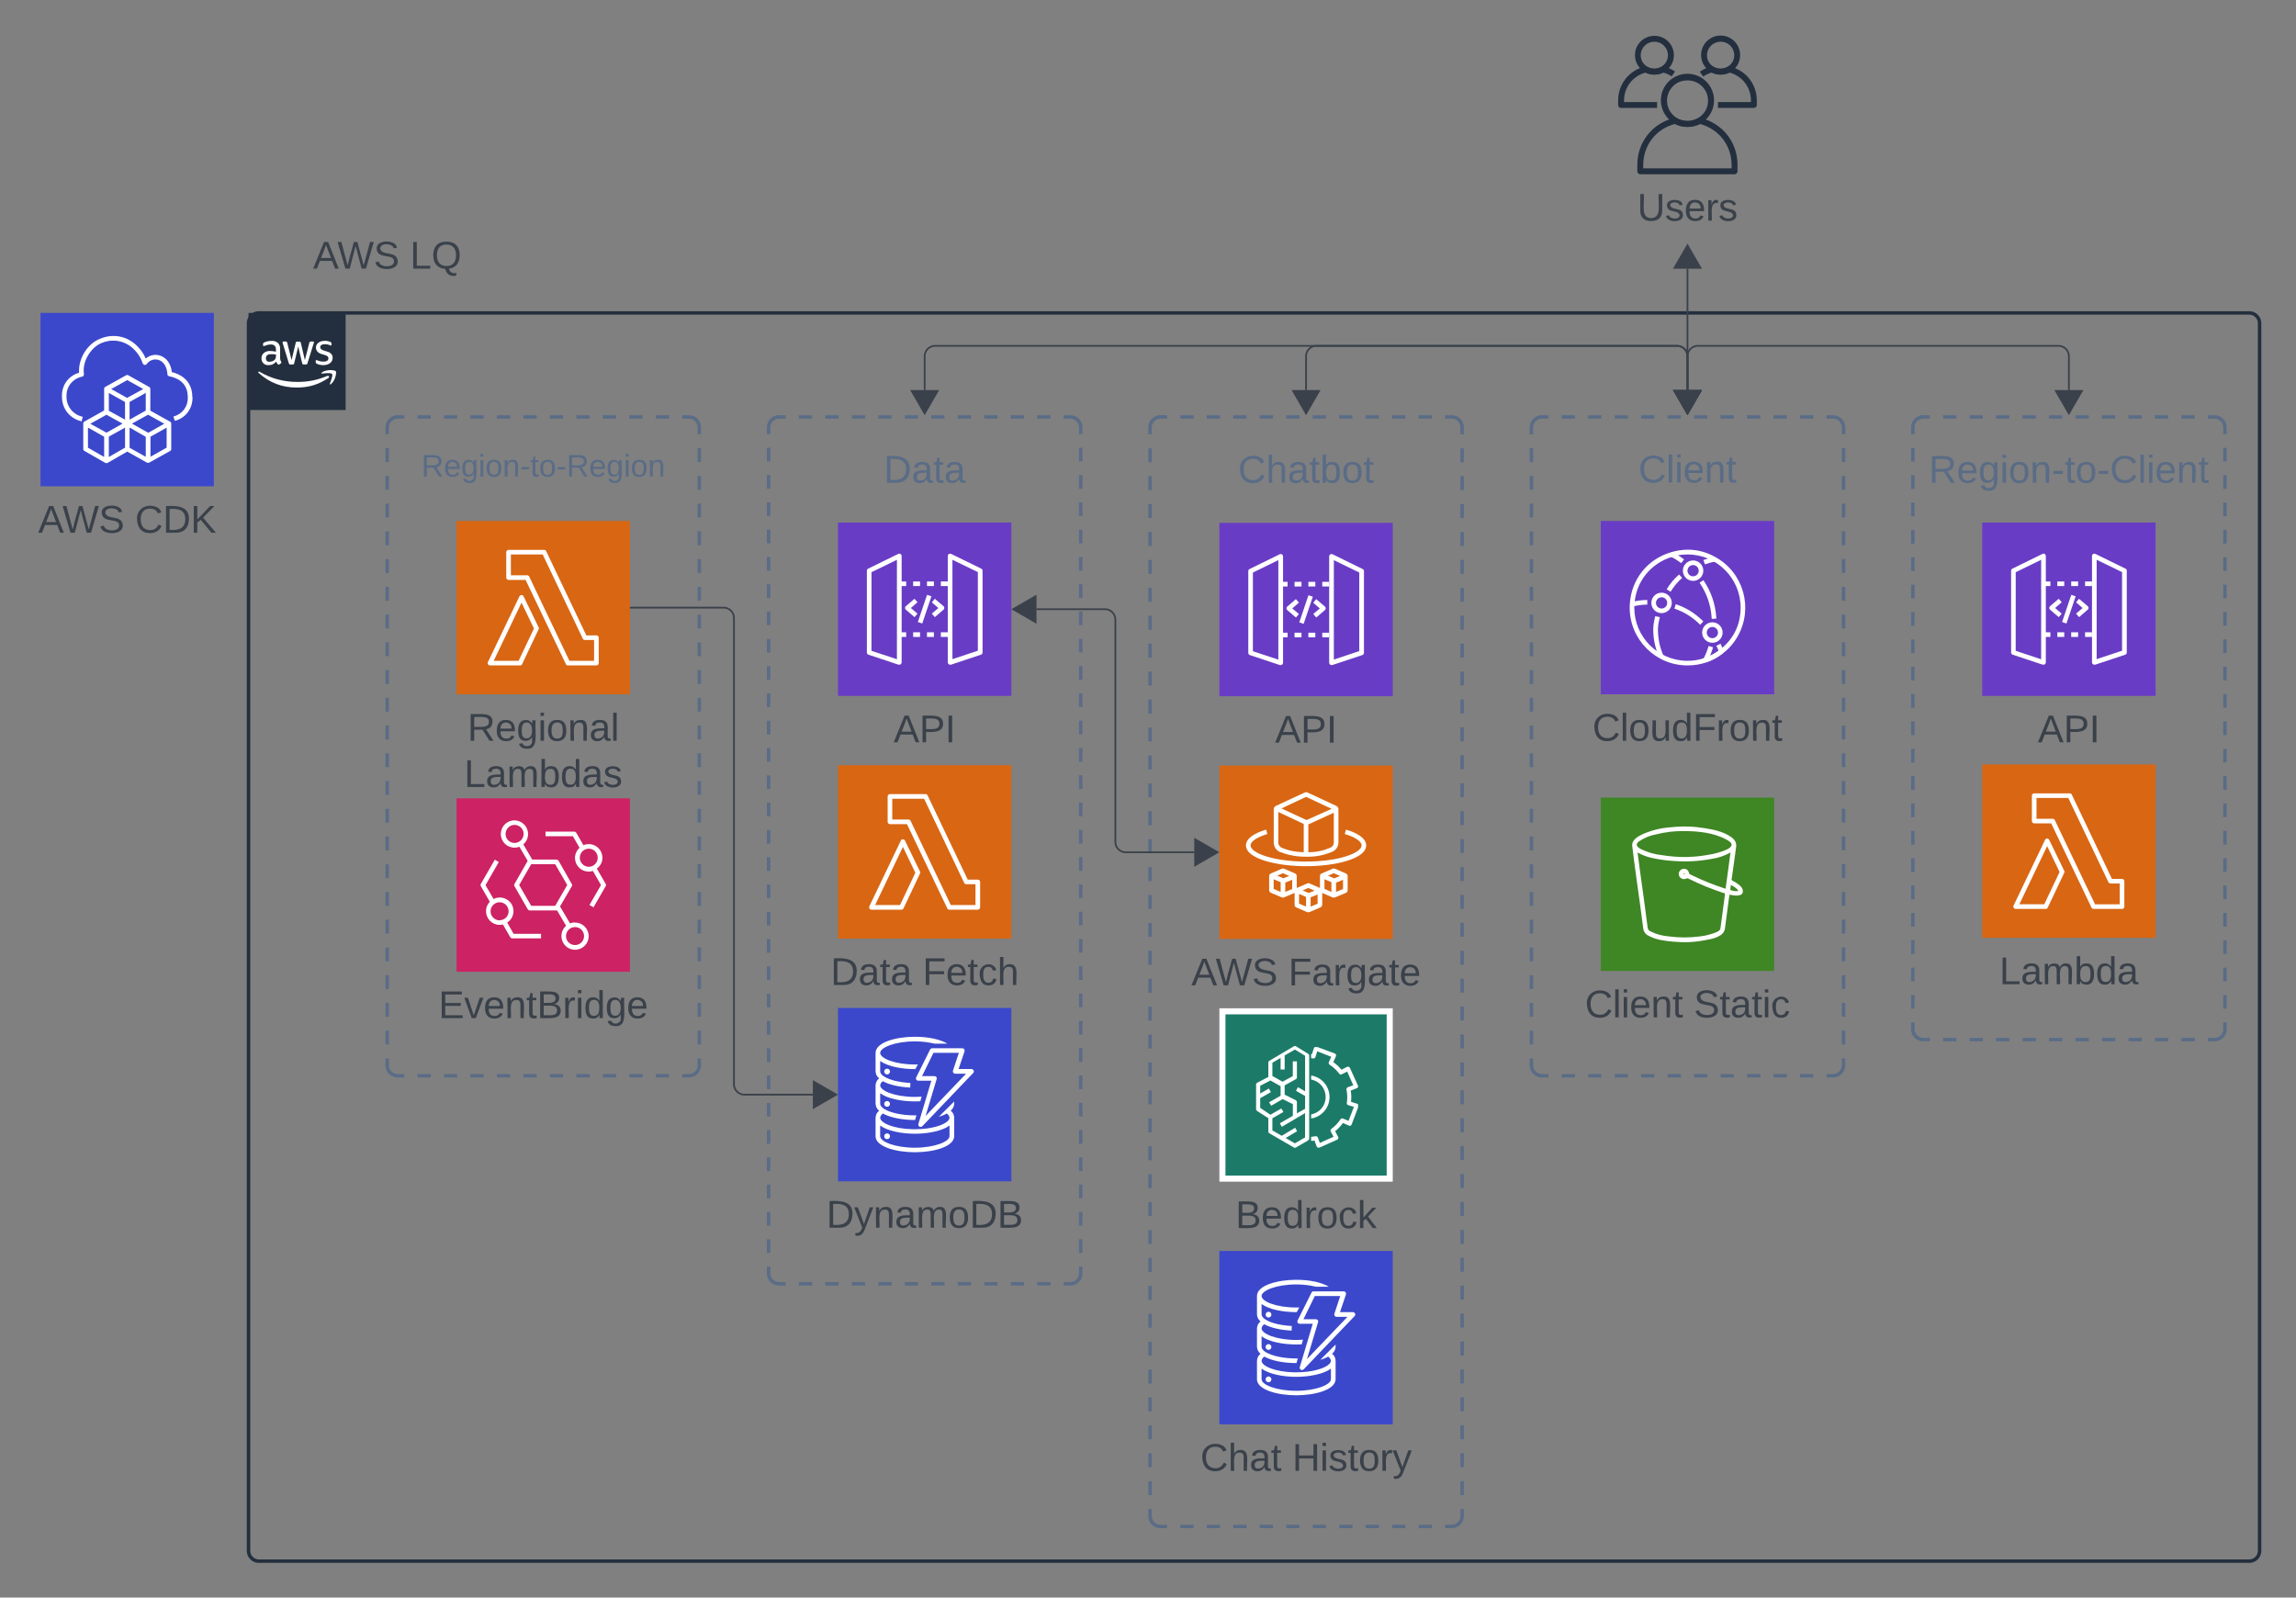 <svg xmlns="http://www.w3.org/2000/svg" xmlns:xlink="http://www.w3.org/1999/xlink" xmlns:lucid="lucid" width="1324.36" height="921.5"><rect width="100%" height="100%" fill="#808080" stroke="none"/><g transform="translate(263.358 -379.5)" lucid:page-tab-id="0_0"><path d="M400 626a6 6 0 0 1 6-6h168a6 6 0 0 1 6 6v628a6 6 0 0 1-6 6H406a6 6 0 0 1-6-6z" fill="#fff" fill-opacity="0"/><path d="M417.45 620h7.64m7.63 0h7.63m7.64 0h7.64m7.63 0h7.64m7.65 0h7.63m7.64 0h7.63m7.64 0h7.63m7.63 0H532m7.64 0h7.63m7.64 0h7.64m7.64 0H574l.94.07.9.22.88.35.8.5.72.6.6.72.5.8.37.88.23.9.07.95v4.03m0 8.05v8.05m0 8.05v8.05m0 8.05v8.05m0 8.05v8.06m0 8.05v8.04m0 8.05v8.04m0 8.05v8.04m0 8.05v8.05m0 8.05v8.05m0 8.05v8.05m0 8.05v8.05m0 8.06v8.06m0 8.05v8.06m0 8.05v8.06m0 8.05v8.06m0 8.06v8.05m0 8.05v8.05m0 8.05v8.05m0 8.05v8.05m0 8.06v8.05m0 8.05v8.05m0 8.05v8.05m0 8.05v8.05m0 8.06v8.05m0 8.04v8.05m0 8.04v8.05m0 8.04v8.06m0 8.05v8.05m0 8.05v8.05m0 8.05v8.05m0 8.05v8.05m0 8.06v8.05m0 8.06v8.05m0 8.06v8.05m0 8.06v8.06m0 8.05v8.05m0 8.05v8.05m0 8.05v8.05m0 8.05v4.03l-.07.94-.22.9-.35.88-.5.8-.6.72-.72.6-.8.5-.88.37-.9.23-.95.07h-3.82m-7.63 0h-7.64m-7.63 0h-7.63m-7.64 0h-7.64m-7.63 0h-7.64m-7.65 0h-7.63m-7.64 0h-7.63m-7.64 0h-7.63m-7.63 0H448m-7.64 0h-7.63m-7.64 0h-7.65m-7.63 0H406l-.94-.07-.9-.22-.88-.35-.8-.5-.72-.6-.6-.72-.5-.8-.37-.88-.23-.9-.07-.95v-4.03m0-8.05v-8.05m0-8.05v-8.05m0-8.05v-8.05m0-8.06v-8.04m0-8.05v-8.04m0-8.05v-8.04m0-8.05v-8.04m0-8.06v-8.05m0-8.05v-8.05m0-8.05v-8.05m0-8.05v-8.05m0-8.05v-8.06m0-8.05v-8.06m0-8.05v-8.06m0-8.05v-8.06m0-8.06v-8.05m0-8.05v-8.05m0-8.05v-8.05m0-8.05v-8.05m0-8.06v-8.05m0-8.05v-8.05m0-8.05v-8.05m0-8.05v-8.05m0-8.06v-8.05m0-8.04v-8.05m0-8.04v-8.05m0-8.04v-8.05m0-8.05v-8.05m0-8.05V783m0-8.05v-8.05m0-8.05v-8.06m0-8.06v-8.05m0-8.06v-8.05m0-8.06v-8.05m0-8.06v-8.06m0-8.05v-8.05m0-8.05v-8.05m0-8.05v-8.05m0-8.05V626l.07-.94.22-.9.35-.88.5-.8.6-.72.72-.6.8-.5.88-.37.9-.23.95-.07h3.82" stroke="#5a6c86" stroke-width="2" fill="none"/><use xlink:href="#a" transform="matrix(1,0,0,1,400,640) translate(50.753 17.956)"/><path d="M180 626a6 6 0 0 1 6-6h168a6 6 0 0 1 6 6v488a6 6 0 0 1-6 6H186a6 6 0 0 1-6-6z" fill="#fff" fill-opacity="0"/><path d="M197.46 620h7.63m7.63 0h7.63m7.64 0h7.64m7.63 0h7.64m7.65 0h7.63m7.64 0h7.63m7.64 0h7.63m7.63 0H312m7.64 0h7.63m7.64 0h7.65m7.63 0H354l.94.07.9.22.88.35.8.5.72.6.6.72.5.8.37.88.23.9.07.95v3.93m0 7.88v7.88m0 7.87v7.87m0 7.87v7.86m0 7.87v7.87m0 7.87v7.88m0 7.87v7.87m0 7.86v7.87m0 7.87v7.87m0 7.87v7.87m0 7.88v7.88m0 7.87v7.87m0 7.87v7.87m0 7.87v7.88m0 7.87v7.87m0 7.87v7.87m0 7.86v7.88m0 7.88v7.87m0 7.87v7.87m0 7.86v7.87m0 7.87v7.87m0 7.88v7.87m0 7.87v7.86m0 7.87V992m0 7.87v7.87m0 7.87v7.88m0 7.88v7.87m0 7.87v7.87m0 7.87v7.87m0 7.88v7.87m0 7.87v7.87m0 7.87v3.93l-.07.94-.22.9-.35.88-.5.8-.6.72-.72.6-.8.5-.88.37-.9.23-.95.07h-3.82m-7.63 0h-7.64m-7.63 0h-7.63m-7.64 0h-7.64m-7.63 0h-7.64m-7.65 0h-7.63m-7.64 0h-7.63m-7.64 0h-7.63m-7.63 0H228m-7.64 0h-7.63m-7.64 0h-7.64m-7.64 0H186l-.94-.07-.9-.22-.88-.35-.8-.5-.72-.6-.6-.72-.5-.8-.37-.88-.23-.9-.07-.95v-3.93m0-7.88v-7.88m0-7.87v-7.87m0-7.87v-7.86m0-7.87v-7.87m0-7.87v-7.88m0-7.87v-7.87m0-7.86v-7.87m0-7.87v-7.87m0-7.87v-7.87m0-7.88v-7.88m0-7.87v-7.87m0-7.87v-7.87m0-7.87v-7.88m0-7.87v-7.87m0-7.87v-7.87m0-7.86v-7.88m0-7.88v-7.87m0-7.87v-7.87m0-7.86v-7.87m0-7.87v-7.87m0-7.88v-7.87m0-7.87v-7.86m0-7.87V748m0-7.87v-7.87m0-7.87v-7.88m0-7.88v-7.87m0-7.87v-7.87m0-7.87v-7.87m0-7.88v-7.87m0-7.87v-7.87m0-7.87V626l.07-.94.22-.9.35-.88.5-.8.6-.72.72-.6.8-.5.88-.37.9-.23.95-.07h3.82" stroke="#5a6c86" stroke-width="2" fill="none"/><use xlink:href="#b" transform="matrix(1,0,0,1,180,640) translate(66.34 17.956)"/><path d="M840 626a6 6 0 0 1 6-6h168a6 6 0 0 1 6 6v347.1a6 6 0 0 1-6 6H846a6 6 0 0 1-6-6z" fill="#fff" fill-opacity="0"/><path d="M857.46 620h7.63m7.63 0h7.63m7.64 0h7.64m7.63 0h7.64m7.64 0h7.64m7.64 0h7.63m7.64 0h7.63m7.63 0H972m7.64 0h7.63m7.64 0h7.64m7.64 0h3.82l.94.07.9.22.88.35.8.5.72.6.6.72.5.8.37.88.23.9.07.95v3.94m0 7.9v7.88m0 7.9v7.88m0 7.9v7.88m0 7.9v7.88m0 7.9v7.87m0 7.9v7.88m0 7.9v7.9m0 7.88v7.9m0 7.88v7.9m0 7.87v7.9m0 7.88v7.9m0 7.9v7.88m0 7.9v7.88m0 7.9v7.87m0 7.9v7.88m0 7.9v7.9m0 7.88v7.9m0 7.88v7.9m0 7.87v7.9m0 7.88v7.9m0 7.9v7.88m0 7.9v3.93l-.07.95-.22.92-.35.87-.5.8-.6.7-.72.63-.8.5-.88.35-.9.22-.95.07h-3.82m-7.63 0h-7.64m-7.63 0h-7.63m-7.64 0h-7.64m-7.63 0h-7.64m-7.64 0h-7.64m-7.64 0h-7.63m-7.64 0h-7.63m-7.63 0H888m-7.64 0h-7.63m-7.64 0h-7.64m-7.64 0H846l-.94-.06-.9-.22-.88-.36-.8-.5-.72-.6-.6-.72-.5-.8-.37-.87-.23-.92-.07-.94v-3.93m0-7.9v-7.88m0-7.9v-7.9m0-7.88v-7.9m0-7.88v-7.88m0-7.9v-7.88m0-7.9v-7.88m0-7.9v-7.88m0-7.9v-7.88m0-7.88v-7.9m0-7.88v-7.9m0-7.88v-7.9m0-7.88v-7.9m0-7.88v-7.88m0-7.9v-7.88m0-7.9v-7.88m0-7.9v-7.88m0-7.9v-7.88m0-7.88v-7.9m0-7.88v-7.9m0-7.88v-7.9m0-7.88v-7.9m0-7.88V626l.07-.94.22-.9.35-.88.5-.8.6-.72.72-.6.8-.5.88-.37.9-.23.95-.07h3.82" stroke="#5a6c86" stroke-width="2" fill="none"/><use xlink:href="#c" transform="matrix(1,0,0,1,840,640) translate(9.169 17.956)"/><path d="M620 626a6 6 0 0 1 6-6h168a6 6 0 0 1 6 6v368a6 6 0 0 1-6 6H626a6 6 0 0 1-6-6z" fill="#fff" fill-opacity="0"/><path d="M637.46 620h7.63m7.63 0h7.63m7.64 0h7.64m7.63 0h7.64m7.64 0h7.64m7.64 0h7.63m7.64 0h7.63m7.63 0H752m7.64 0h7.63m7.64 0h7.64m7.64 0H794l.94.07.9.22.88.35.8.5.72.6.6.72.5.8.37.88.23.9.07.95v4m0 8v8m0 8v8m0 8v8m0 8v8m0 8v8m0 8v8m0 8v8m0 8v8m0 8v8m0 8v8m0 8v8m0 8v8m0 8v8m0 8v8m0 8v8m0 8v8m0 8v8m0 8v8m0 8v8m0 8v8m0 8v8m0 8v8m0 8v4l-.07.94-.22.9-.35.88-.5.8-.6.72-.72.6-.8.5-.88.37-.9.23-.95.07h-3.82m-7.63 0h-7.64m-7.63 0h-7.63m-7.64 0h-7.64m-7.63 0h-7.64m-7.64 0h-7.64m-7.64 0h-7.63m-7.64 0h-7.63m-7.63 0H668m-7.64 0h-7.63m-7.64 0h-7.64m-7.64 0H626l-.94-.07-.9-.22-.88-.35-.8-.5-.72-.6-.6-.72-.5-.8-.37-.88-.23-.9-.07-.95v-4m0-8v-8m0-8v-8m0-8v-8m0-8v-8m0-8v-8m0-8v-8m0-8v-8m0-8v-8m0-8v-8m0-8v-8m0-8v-8m0-8v-8m0-8v-8m0-8v-8m0-8v-8m0-8v-8m0-8v-8m0-8v-8m0-8v-8m0-8v-8m0-8v-8m0-8v-8m0-8v-4l.07-.94.22-.9.35-.88.5-.8.6-.72.72-.6.8-.5.88-.37.9-.23.95-.07h3.82" stroke="#5a6c86" stroke-width="2" fill="none"/><use xlink:href="#d" transform="matrix(1,0,0,1,620,640) translate(61.698 17.778)"/><path d="M-40 626a6 6 0 0 1 6-6h168a6 6 0 0 1 6 6v368a6 6 0 0 1-6 6H-34a6 6 0 0 1-6-6z" fill="#fff" fill-opacity="0"/><path d="M-22.55 620h7.64m7.63 0H.36M8 620h7.64m7.63 0h7.64m7.65 0h7.63m7.64 0h7.63m7.64 0h7.63m7.63 0H92m7.64 0h7.63m7.64 0h7.64m7.64 0H134l.94.07.9.22.88.35.8.5.72.6.6.72.5.8.37.88.23.9.07.95v4m0 8v8m0 8v8m0 8v8m0 8v8m0 8v8m0 8v8m0 8v8m0 8v8m0 8v8m0 8v8m0 8v8m0 8v8m0 8v8m0 8v8m0 8v8m0 8v8m0 8v8m0 8v8m0 8v8m0 8v8m0 8v8m0 8v8m0 8v4l-.07.94-.22.9-.35.88-.5.8-.6.72-.72.6-.8.5-.88.37-.9.23-.95.07h-3.82m-7.64 0h-7.63m-7.63 0h-7.63m-7.64 0h-7.64m-7.63 0H69.1m-7.64 0h-7.64m-7.64 0h-7.63m-7.64 0h-7.63m-7.63 0H8m-7.64 0h-7.63m-7.64 0h-7.65m-7.63 0H-34l-.94-.07-.9-.22-.88-.35-.8-.5-.72-.6-.6-.72-.5-.8-.37-.88-.23-.9-.07-.95v-4m0-8v-8m0-8v-8m0-8v-8m0-8v-8m0-8v-8m0-8v-8m0-8v-8m0-8v-8m0-8v-8m0-8v-8m0-8v-8m0-8v-8m0-8v-8m0-8v-8m0-8v-8m0-8v-8m0-8v-8m0-8v-8m0-8v-8m0-8v-8m0-8v-8m0-8v-8m0-8v-4l.07-.94.22-.9.35-.88.5-.8.6-.72.72-.6.8-.5.88-.37.9-.23.95-.07h3.82" stroke="#5a6c86" stroke-width="2" fill="none"/><use xlink:href="#e" transform="matrix(1,0,0,1,-40,640) translate(19.65 14.4)"/><path d="M-120 566a6 6 0 0 1 6-6h1148a6 6 0 0 1 6 6v708a6 6 0 0 1-6 6H-114a6 6 0 0 1-6-6z" stroke="#232f3e" stroke-width="2" fill="#fff" fill-opacity="0"/><path d="M-120 560h56v56h-56v-56z" stroke="#fff" stroke-opacity="0" fill="#232f3e"/><path d="M-101.78 585.87c-.04.48.05.87.17 1.34.1.4.28.7.48 1.07.04.1.08.22.08.34 0 .2-.12.36-.28.46l-.95.62c-.12.1-.25.13-.37.13-.16 0-.33-.06-.45-.2-.2-.22-.36-.43-.52-.7-.17-.25-.3-.53-.45-.86-1.1 1.37-2.63 2.1-4.4 2.06-1.15.06-2.13-.3-2.96-1.08-.78-.8-1.14-1.76-1.1-2.85-.05-1.23.4-2.28 1.35-3.08 1.07-.86 2.3-1.23 3.66-1.16.57 0 1.02.02 1.6.1.57.1 1.1.2 1.72.33v-1.1c.08-.88-.16-1.67-.7-2.37-.74-.56-1.56-.8-2.46-.7-.53 0-1.03.07-1.6.2-.58.13-1.03.3-1.6.5l-.5.2h-.24c-.2 0-.33-.16-.33-.45v-.75c0-.18.04-.33.12-.5.1-.16.24-.26.4-.33.66-.3 1.2-.5 1.9-.67.77-.2 1.47-.3 2.3-.28 1.47-.13 2.78.26 3.9 1.2.94 1.05 1.35 2.28 1.22 3.67zm-6.07 2.28c.57 0 1.06-.1 1.6-.28.57-.2 1.03-.5 1.44-.96h-.02c.25-.27.42-.56.5-.93.12-.45.16-.84.16-1.3V584c-.53-.1-.94-.17-1.44-.2h-1.4c-.8-.08-1.55.12-2.2.58-.54.45-.8 1.04-.75 1.73-.04.62.13 1.16.54 1.6.44.38.97.52 1.55.45zm12 1.6c-.22 0-.42-.03-.6-.15-.15-.17-.23-.36-.32-.6l-3.5-11.5-.1-.62c0-.24.1-.37.36-.37h1.47c.2 0 .37.04.57.15.17.18.25.37.3.6l2.5 9.96 2.38-9.93c0-.24.08-.44.28-.6.17-.12.37-.16.58-.14h1.2c.24-.02.4.02.6.13.17.2.25.37.3.6l2.33 9.95 2.56-10c.04-.2.16-.4.33-.58.15-.1.36-.17.56-.14h1.4c.16 0 .33.12.37.3v.31s0 .2-.12.35l-3.6 11.53c-.05.22-.13.42-.3.6-.2.1-.37.14-.57.13h-1.27c-.25.04-.45-.02-.62-.15-.16-.16-.24-.36-.3-.6l-2.3-9.6-2.28 9.6c-.05.24-.13.43-.3.6-.2.13-.4.2-.6.16zm19.2.38c-.82 0-1.52-.07-2.3-.25-.65-.13-1.14-.3-1.72-.6-.2-.1-.37-.23-.45-.4-.08-.16-.12-.3-.12-.45v-.75c0-.3.12-.46.32-.46h.3l.36.15c.58.24 1.03.4 1.6.5.62.15 1.15.2 1.8.2.8.06 1.5-.1 2.2-.48.48-.32.77-.83.72-1.42.05-.4-.12-.76-.37-1.04-.46-.4-.95-.65-1.52-.8l-2.18-.68c-.94-.25-1.72-.73-2.38-1.5-.5-.65-.74-1.35-.74-2.18 0-.6.12-1.08.4-1.6.3-.5.63-.9 1.08-1.22.5-.38.98-.6 1.6-.78.66-.18 1.2-.26 1.9-.25.32-.03.6-.03.97 0l1 .16.8.23.67.25c.16.1.28.22.45.38.08.15.12.3.12.5v.7c0 .3-.12.47-.37.47-.2-.03-.37-.1-.57-.18-.95-.42-1.8-.6-2.88-.58-.7-.04-1.3.08-1.97.4-.5.3-.74.8-.7 1.36 0 .4.13.76.45 1.05.5.4 1 .65 1.6.82l2.1.67c.94.24 1.7.7 2.3 1.43.5.64.7 1.3.7 2.1 0 .63-.13 1.17-.37 1.73-.3.55-.62.95-1.1 1.32-.5.4-1 .66-1.6.84-.75.23-1.4.33-2.15.34zM-73.9 597.5c-5.6 3.8-11.36 5.56-18.15 5.54-8.54.05-15.82-2.74-22.16-8.45-.5-.42 0-1 .48-.68 7.07 4.05 14.03 5.9 22.2 5.9 6.1-.04 11.3-1.1 16.93-3.47.83-.35 1.52.54.7 1.13z" stroke="#fff" stroke-opacity="0" fill="#fff"/><path d="M-71.84 595.2c-.64-.82-4.16-.38-5.75-.2-.46 0-.53-.36-.1-.66 2.8-1.98 7.42-1.4 8-.74.6.67-.14 5.28-2.78 7.5-.4.32-.78.13-.6-.3.54-1.52 1.86-4.83 1.24-5.6z" stroke="#fff" stroke-opacity="0" fill="#fff"/><path d="M-240 560h100v100h-100V560z" stroke="#000" stroke-opacity="0" fill="#3b48cc"/><path d="M-165.37 622.66l-11.28-6.3v-12.5c0-.5-.23-.95-.68-1.17l-11.97-6.7c-.45-.28-.97-.28-1.35 0l-12.04 6.7c-.37.2-.6.65-.6 1.1v12.47l-11.36 6.4c-.45.2-.68.65-.68 1.17v14.68c0 .44.23.88.68 1.1l12.04 6.9c.15.07.38.15.6.15.23 0 .46-.08.68-.15l11.37-6.53 11.36 6.37c.22.08.44.15.67.15.22 0 .45-.07.6-.15l12.04-6.68c.46-.23.7-.67.7-1.18v-14.68c0-.52-.3-.96-.77-1.18zm-35.22-16.52l9.35 5.22v10.2l-9.34-5.14zm21.3 10.2l-9.32 5.22v-10.2l9.33-5.22zm-9.32 9.77l9.33 5.37V643l-9.32-5.22zm1.36-2.26l9.33-5.14 9.33 5.2-9.26 5.22zm-2.7-25.1l9.24 5.13-9.33 5.14-9.18-5.13zm-22.67 27.37l9.34 5.3v11.67l-9.33-5.36zm10.7 2.95l-9.34-5.14 9.33-5.2 9.26 5.13zm10.68 8.66l-9.34 5.37v-11.75l9.35-5.2zm24 0l-9.33 5.22V631.4l9.33-5.22zm14.9-29.28c.3 6.46-3.83 12.2-10.16 13.8l-.83-2.5c5.2-1.32 8.58-6.02 8.28-11.3 0-9.1-7.45-11.3-10.7-11.9-.67-.14-1.2-.8-1.04-1.46-.37-4.2-2.25-7.12-5.2-8-2.55-.74-5.18.22-6.7 2.34-.44.67-1.27.74-1.87.3-.22-.15-.37-.37-.45-.6-1.05-3.07-2.48-5.42-4.74-7.77-5.04-5.36-12.57-6.83-19.27-3.9-5.64 2.43-10.08 9.4-10.08 15.72 0 .73.06 1.4.14 2.13.08.73-.38 1.32-1.05 1.47-5.5 1.1-9.27 5.94-8.97 11.52v.8c.3 5.37 4.06 9.7 9.33 10.8l-.6 2.64c-6.47-1.46-11-6.74-11.36-13.35v-.88c-.3-6.46 3.68-12.04 9.85-13.8v-1.32c0-7.5 5.05-15.35 11.75-18.13 7.75-3.45 16.33-1.77 22.12 4.4 2.03 2.06 3.46 4.2 4.6 6.83 2.33-1.9 5.1-2.57 8.04-1.76 3.84 1.16 6.48 4.68 7 9.6 3.77.88 11.82 4.04 11.82 14.32z" stroke="#000" stroke-opacity="0" fill="#fff"/><use xlink:href="#f" transform="matrix(1,0,0,1,-270,669) translate(28.642 17.778)"/><use xlink:href="#g" transform="matrix(1,0,0,1,-270,669) translate(84.568 17.778)"/><path d="M0 680h100v100H0V680z" stroke="#fff" stroke-opacity="0" stroke-width="2" fill="#d86613"/><path d="M80.67 763.33H64.24c-.54 0-.96-.26-1.18-.73L39.8 714H30c-.76 0-1.35-.6-1.35-1.33V698c0-.73.6-1.33 1.34-1.33H50.5c.54 0 .97.26 1.18.73L74.85 746h5.82c.74 0 1.33.6 1.33 1.33V762c0 .73-.6 1.33-1.33 1.33zm-15.58-2.66h14.23v-12H74c-.53 0-.96-.27-1.18-.74l-23.15-48.6H31.32v12h9.34c.53 0 .96.27 1.22.74z" stroke="#fff" stroke-opacity="0" stroke-width="2" fill="#fff"/><path d="M36.63 763.33H19.3c-.46 0-.87-.24-1.14-.6-.27-.45-.27-.94-.06-1.35l18.15-37.88c.2-.48.67-.77 1.18-.77.53 0 .97.3 1.2.73l8.68 17.87c.22.36.22.77 0 1.18l-9.46 19.98c-.18.53-.65.85-1.2.85zm-15.2-2.68H35.8l8.83-18.63-7.17-14.9z" stroke="#fff" stroke-opacity="0" stroke-width="2" fill="#fff"/><use xlink:href="#h" transform="matrix(1,0,0,1,-30,789) translate(36.265 17.778)"/><use xlink:href="#i" transform="matrix(1,0,0,1,-30,789) translate(34.352 44.444)"/><path d="M441.76 962.88h96.48v96.47h-96.48z" stroke="#fff" stroke-opacity="0" fill="#1c7b68"/><path d="M536.5 964.6v93h-93v-93h93m3.5-3.5H440v100h100v-100z" stroke="#fff" stroke-opacity="0" fill="#fff"/><path d="M520 1016.56c-.14-.23-.3-.34-.54-.4l-3.53-1.1c.25-2.27.2-4.25-.16-6.5l3.44-1.35c.34-.1.56-.28.7-.63.13-.3.13-.58 0-.92l-4.62-10.17c-.24-.58-.92-.87-1.5-.63h-.12l-3.25 1.68c-1.43-1.74-2.87-3.08-4.7-4.4l1.5-3.38c.28-.58 0-1.28-.6-1.57l-10-3.72h-1.67c-.2.12-.33.3-.4.53l-1.17 3.53h-.47v2.38c.4-.05.78 0 1.16.13.6.05 1.14-.3 1.33-.82l1.02-3.3 8.1 3.14-1.4 3.13c-.22.47-.06 1.05.4 1.4 2.28 1.5 3.96 3.07 5.6 5.22.34.52.96.63 1.5.34l3.1-1.56 3.5 7.9-3.18 1.15c-.54.24-.84.76-.74 1.34.55 2.67.6 5 .22 7.66-.1.6.25 1.17.82 1.34l3.25 1-3.1 8.06-3.15-1.34c-.54-.24-1.14-.07-1.46.4-1.53 2.26-3.13 3.95-5.3 5.57-.48.35-.62 1-.35 1.5l1.63 3.03-7.92 3.55-1.16-3.14c-.25-.57-.84-.86-1.4-.7-.88.2-1.58.24-2.45.3v2.38c.65 0 1.22-.1 1.9-.23l1.3 3.43c.1.3.32.52.65.64.3.17.62.17.95 0l10.2-4.53s.04-.07.1-.07c.57-.3.75-1.05.46-1.63l-1.7-3.2c1.8-1.44 3.14-2.9 4.5-4.75l3.36 1.5s.03.07.05.07c.6.23 1.3-.06 1.56-.64l3.74-9.88z" stroke="#fff" stroke-opacity="0" fill="#fff"/><path d="M503.53 1012.26c-.04-6.22-4.45-11.4-10.6-12.4v2.36c5.56 1 9.2 6.34 8.2 11.92-.82 4.24-3.95 7.35-8.2 8.17v2.36c6.15-1 10.6-6.17 10.6-12.4zm-12.33-24.9l-7.03-4.35c-.38-.23-.8-.23-1.2 0l-14.1 8.35c-.42.18-.63.6-.63 1v8.34l-6.4 3.34c-.42.24-.67.65-.67 1.06v14.16c0 .4.16.76.5 1l6.57 4.22v7.7c0 .4.17.76.55 1l14.1 8.17c.2.1.38.23.63.23.22 0 .43-.06.6-.17l7.07-4.1c.34-.24.6-.6.6-1.07v-47.88c0-.4-.22-.82-.6-1zm-1.78 48.23l-5.9 3.4-5.28-3.06 6.6-3.93-1.14-2-7.75 4.65-5.38-3.12v-7l6.35-3.63-1.18-2-6.3 3.6-5.9-3.95v-5.58l6.18-3.52-1.18-2.06-5 2.87v-4.47l5.9-3.05 5.87 3.3v5.5l-6.64 3.77 1.2 2 6.6-3.82 5.9 2.88v6.75l-7.5 4.3 1.13 2.05 13.42-7.93zm-4.7-13.88v-6.52c0-.4-.26-.82-.64-1.06l-6.44-3.23v-5.33l6.5-3.6c.37-.22.58-.57.58-1.04v-9.23h-2.37v8.52l-5.9 3.23-5.88-3.3v-7.63l4.74-2.82v6.7h2.34v-8.1l5.9-3.4 5.88 3.57v20.5l-4.1-2.35-1.15 2.06 5.25 3v7.4z" stroke="#fff" stroke-opacity="0" fill="#fff"/><use xlink:href="#j" transform="matrix(1,0,0,1,410,1070.111) translate(39.29 17.778)"/><path d="M440 1101.1h100v100H440v-100z" stroke="#fff" stroke-opacity="0" stroke-width="2" fill="#3b48cc"/><path d="M507 1155.1l-8.83 8.8c1.68-.48 3.04-1 4.58-1.88.9.54 1.4 1.4 1.58 2.4 0 2.46-5.16 5.13-12.83 6.2-2.54.33-4.63.46-7.17.46h-1.3c-10.8-.2-18.7-3.6-18.7-6.66.14-1 .7-1.8 1.6-2.4 4.17 2.33 10.97 3.73 18.4 3.73h.14l.77-2.66h-.9c-7.35 0-14.15-1.48-17.74-3.74-1.45-.93-2.26-2-2.26-2.87v-6.2c4.08 3.13 12.2 4.73 20 4.73 1.04 0 2.08 0 3.13-.07l.77-2.66c-1.37.06-2.6.13-3.9.13-11.43 0-20-3.53-20-6.66.13-1.07.68-1.87 1.58-2.4 3.68 2.07 9.34 3.33 15.74 3.66l.1-2.66c-6.3-.33-12.03-1.67-15.16-3.73-1.45-.87-2.22-1.93-2.26-2.87v-6.12c4.08 3.13 12.2 4.73 20 4.73h.27l1.46-2.67h-1.73c-11.42 0-20-3.45-20-6.65 0-3.13 8.58-6.66 20-6.66 4.04 0 7.5.4 11.43 1.32h7.35c-4.03-2.46-10.92-4-18.77-4-10.97 0-22.67 3.27-22.67 9.33v10.73c.1 1.6.77 2.93 2.04 3.92-1.27 1.07-1.95 2.4-2.04 4v10.66c.1 1.67.77 3 2.04 4.06-1.27 1-1.95 2.34-2.04 4v10.93c.36 5.86 11.84 9 22.67 9 10.84 0 22.32-3.14 22.68-9.07v-10.92c-.04-1.6-.76-3-2.03-4 1.27-1 1.95-2.4 2.04-4zm-2.67 19.98c0 3.13-8.57 6.66-20 6.66-11.42 0-20-3.46-20-6.66v-6.13c4.1 3.06 12.2 4.73 20 4.73 7.8 0 15.92-1.67 20-4.73z" stroke="#fff" stroke-opacity="0" stroke-width="2" fill="#fff"/><path d="M470 1137.8c0 .92-.75 1.67-1.67 1.67-.92 0-1.66-.75-1.66-1.67 0-.92.74-1.66 1.66-1.66.92 0 1.67.74 1.67 1.66zM470 1156.47c0 .92-.75 1.67-1.67 1.67-.92 0-1.66-.75-1.66-1.67 0-.92.74-1.67 1.66-1.67.92 0 1.67.75 1.67 1.67zM470 1175.14c0 .92-.75 1.66-1.67 1.66-.92 0-1.66-.74-1.66-1.66 0-.92.74-1.67 1.66-1.67.92 0 1.67.75 1.67 1.67zM487.66 1169.75c-.24 0-.44-.04-.67-.18-.55-.32-.78-.95-.6-1.54l7.47-24.96h-7.55c-.74.05-1.34-.54-1.34-1.32 0-.22.04-.45.17-.63l8-16.02c.22-.45.65-.72 1.2-.72h17.33c.73-.05 1.34.54 1.37 1.27.03.18 0 .3-.03.5l-3.45 10.2h7.5c.72.05 1.32.64 1.32 1.37 0 .36-.14.63-.37.9l-29.34 30.68c-.28.32-.6.45-1.04.45zm.83-29.3h7.18c.43 0 .8.17 1.06.5.24.35.34.76.2 1.17l-6.4 21.32 23.34-24.36h-6.2c-.75 0-1.38-.55-1.4-1.27 0-.17 0-.36.05-.5l3.4-10.25h-14.66z" stroke="#fff" stroke-opacity="0" stroke-width="2" fill="#fff"/><use xlink:href="#k" transform="matrix(1,0,0,1,410,1210.111) translate(19.012 17.778)"/><use xlink:href="#l" transform="matrix(1,0,0,1,410,1210.111) translate(72.037 17.778)"/><path d="M220 960.9h100v100H220v-100z" stroke="#fff" stroke-opacity="0" stroke-width="2" fill="#3b48cc"/><path d="M287 1014.87l-8.83 8.8c1.68-.47 3.04-1 4.58-1.87.9.53 1.4 1.4 1.58 2.4 0 2.46-5.16 5.13-12.83 6.2-2.54.33-4.63.46-7.17.46h-1.3c-10.8-.2-18.7-3.6-18.7-6.66.14-1 .7-1.8 1.6-2.4 4.17 2.33 10.97 3.73 18.4 3.73h.14l.77-2.66h-.9c-7.35 0-14.15-1.47-17.74-3.74-1.45-.93-2.26-2-2.26-2.86v-6.2c4.08 3.14 12.2 4.73 20 4.73 1.04 0 2.08 0 3.13-.06l.77-2.67c-1.37.07-2.6.14-3.9.14-11.43 0-20-3.52-20-6.65.13-1.07.68-1.87 1.58-2.4 3.68 2.06 9.34 3.33 15.74 3.66l.1-2.65c-6.3-.34-12.03-1.67-15.16-3.73-1.45-.87-2.22-1.93-2.26-2.87v-6.13c4.08 3.13 12.2 4.73 20 4.73h.27l1.46-2.66h-1.73c-11.42 0-20-3.48-20-6.67 0-3.13 8.58-6.66 20-6.66 4.04 0 7.5.4 11.43 1.33h7.35c-4.03-2.47-10.92-4-18.77-4-10.97 0-22.67 3.27-22.67 9.33v10.72c.1 1.6.77 2.93 2.04 3.93-1.27 1.07-1.95 2.4-2.04 4v10.66c.1 1.66.77 3 2.04 4.06-1.27 1-1.95 2.33-2.04 4v10.92c.36 5.86 11.84 9 22.67 9 10.84 0 22.32-3.14 22.68-9.06v-10.94c-.04-1.6-.76-3-2.03-4 1.27-1 1.95-2.4 2.04-4zm-2.67 20c0 3.12-8.57 6.65-20 6.65-11.42 0-20-3.47-20-6.66v-6.13c4.1 3.06 12.2 4.73 20 4.73 7.8 0 15.92-1.67 20-4.73z" stroke="#fff" stroke-opacity="0" stroke-width="2" fill="#fff"/><path d="M250 997.58c0 .92-.75 1.67-1.67 1.67-.92 0-1.66-.75-1.66-1.67 0-.92.74-1.67 1.66-1.67.92 0 1.67.76 1.67 1.68zM250 1016.25c0 .92-.75 1.66-1.67 1.66-.92 0-1.66-.73-1.66-1.65 0-.92.74-1.67 1.66-1.67.92 0 1.67.75 1.67 1.67zM250 1034.9c0 .93-.75 1.68-1.67 1.68-.92 0-1.66-.74-1.66-1.66 0-.93.74-1.67 1.66-1.67.92 0 1.67.74 1.67 1.66zM267.66 1029.53c-.24 0-.44-.05-.67-.18-.55-.32-.78-.96-.6-1.54l7.47-24.95h-7.55c-.74.04-1.34-.55-1.34-1.32 0-.23.04-.45.17-.63l8-16.02c.22-.45.65-.73 1.2-.73h17.33c.73-.04 1.34.55 1.37 1.27.03.2 0 .32-.03.5l-3.45 10.2h7.5c.72.06 1.32.65 1.32 1.37 0 .36-.14.63-.37.9l-29.34 30.68c-.28.3-.6.45-1.04.45zm.83-29.3h7.18c.43 0 .8.17 1.06.5.24.35.34.76.2 1.16l-6.4 21.32 23.34-24.37h-6.2c-.75 0-1.38-.54-1.4-1.26 0-.2 0-.38.05-.5l3.4-10.27h-14.66z" stroke="#fff" stroke-opacity="0" stroke-width="2" fill="#fff"/><use xlink:href="#m" transform="matrix(1,0,0,1,190,1069.889) translate(23.302 17.778)"/><path d="M0 840h100v100H0V840z" stroke="#000" stroke-opacity="0" fill="#cd2264"/><path d="M29.21 911.65h.02c3.4-2.17 4.56-6.57 2.75-10.23-2.03-3.8-6.8-5.37-10.65-3.35l-4.63-8 7.66-13.35-2.3-1.34L14 889.34c-.28.44-.28.9 0 1.34l5.15 8.95c-1.45 1.57-2.17 3.36-2.17 5.45 0 4.33 3.47 7.9 7.82 7.9.72 0 1.3-.06 1.95-.2l4.2 7.3c.3.45.73.67 1.16.67h16.6v-2.6H32.9zm-4.4-1.27c-2.83 0-5.22-2.4-5.22-5.22 0-2.9 2.4-5.23 5.22-5.23 2.9 0 5.2 2.32 5.2 5.23 0 2.83-2.3 5.14-5.2 5.14zM86 889.34l-5.08-8.8c2.97-2.17 4.06-5.98 2.54-9.4-1.67-3.97-6.3-5.84-10.28-4.12l-4.13-7.16c-.3-.38-.73-.67-1.16-.67H51.3v2.67h15.8l3.83 6.64c-2.32 2.18-3.2 5.24-2.25 8.22 1.3 4.18 5.73 6.5 9.93 5.15l4.7 8.14-6.65 11.5 2.32 1.34L86 890.68c.28-.45.28-.9 0-1.34zm-9.7-9.86c-2.9 0-5.22-2.38-5.22-5.22 0-2.9 2.3-5.22 5.2-5.22 2.83 0 5.15 2.3 5.15 5.22 0 2.84-2.32 5.22-5.14 5.22zm-8.05 32.1c-1 0-1.88.14-2.82.52l-5.65-9.56-.3.15 6.96-11.95c.3-.45.3-.97 0-1.34L58.84 876c-.3-.38-.73-.68-1.16-.68H43.63l-5.15-8.8c1.82-1.5 2.76-3.58 2.76-5.97 0-4.33-3.55-7.84-7.9-7.84-4.34 0-7.82 3.5-7.82 7.9 0 4.33 3.55 7.84 7.9 7.84 1 0 1.88-.15 2.82-.52l4.78 8.13-7.6 13.3c-.3.43-.3.88 0 1.33l7.67 13.36c.28.37.64.6 1.15.6h15.43c.07.07.2.07.3 0l5.2 8.87c-1.8 1.58-2.68 3.6-2.68 5.98 0 4.33 3.48 7.84 7.82 7.84 4.35 0 7.9-3.5 7.9-7.9-.08-4.34-3.55-7.85-7.9-7.77zM33.4 865.74h.02c-2.9 0-5.22-2.38-5.15-5.22 0-2.9 2.4-5.23 5.22-5.23 2.88.08 5.2 2.4 5.2 5.23-.07 2.9-2.4 5.22-5.3 5.22h.02zm23.48 36.27H43.05l-6.95-12 6.95-12.03h13.83l6.95 12zm11.44 22.6c-2.9 0-5.2-2.3-5.2-5.14 0-2.9 2.3-5.22 5.2-5.22 2.9 0 5.22 2.3 5.22 5.22 0 2.84-2.32 5.15-5.22 5.15z" stroke="#000" stroke-opacity="0" fill="#fff"/><use xlink:href="#n" transform="matrix(1,0,0,1,-30,949) translate(19.568 17.778)"/><path d="M660 680h100v100H660V680z" stroke="#fff" stroke-opacity="0" fill="#693cc5"/><path d="M721.52 760.9l-2.38-1.26c1.35-2.5 2.24-4.77 3.04-7.53l2.56.76c-.85 2.95-1.8 5.34-3.22 8.03zm2.48-24.4c-.48-7.86-2.7-14.38-7.03-20.9l2.22-1.45c4.6 6.9 6.96 13.86 7.47 22.15zm-17.6-32.2c-2.03-1.5-3.88-2.64-6.15-3.77l1.22-2.38c2.43 1.2 4.38 2.38 6.55 4zM717.33 739.87c-4.42-4.4-9-7.28-14.9-9.34l.85-2.53c6.25 2.2 11.15 5.26 15.85 9.93zM728.32 755.8c-.5-1.34-1.06-2.57-1.67-3.8l2.4-1.2c.68 1.38 1.2 2.56 1.76 4z" stroke="#fff" stroke-opacity="0" fill="#fff"/><path d="M720.76 761.53l-.85-2.52c3.37-1.12 6.05-2.56 8.85-4.75l1.64 2.1c-3.06 2.38-5.98 3.95-9.64 5.18zM678.37 729.33l-.6-2.6c3.1-.75 5.8-1.1 9.02-1.17l.05 2.67c-3 .06-5.55.4-8.48 1.1zM700.24 720.85L698 719.4c2.06-3.35 4.22-5.93 7.16-8.53l1.76 2c-2.75 2.45-4.76 4.86-6.68 7.98zM720.07 705.04l-.9-2.5c2.1-.8 3.95-1.32 6.16-1.77l.5 2.67c-2.07.4-3.8.87-5.76 1.6zM693.66 758.67c-2.28-5.32-3.33-10.2-3.42-16 .05-2.23.3-4.13.83-6.3l.3-1.44 2.66.53-.3 1.47c-.5 1.97-.72 3.7-.77 5.74.06 5.44 1.03 10.04 3.17 15.05z" stroke="#fff" stroke-opacity="0" fill="#fff"/><path d="M710 763.33c-18.4 0-33.33-14.95-33.33-33.3 0-.74 0-1.34.06-2.08.87-14.22 10.07-25.83 23.74-29.9 9-2.67 17.66-1.74 25.8 2.87 16.06 9 21.8 29.3 12.8 45.4-2.27 4.06-4.94 7.2-8.67 10.07-6.14 4.66-12.67 6.93-20.4 6.93zm0-64c-3.13 0-5.8.4-8.73 1.32-12.6 3.8-21.07 14.42-21.87 27.5 0 .67-.07 1.27-.07 1.87 0 16.9 13.74 30.64 30.67 30.64 3.53 0 6.53-.46 9.87-1.67 3.4-1.14 6.06-2.54 8.86-4.75 7.8-6 11.93-14.4 11.93-24.23 0-16.95-13.73-30.7-30.66-30.7z" stroke="#fff" stroke-opacity="0" fill="#fff"/><path d="M713.24 714.57c-3.26 0-5.9-2.64-5.9-5.9 0-3.26 2.64-5.9 5.9-5.9 3.26 0 5.9 2.64 5.9 5.9 0 3.27-2.63 5.9-5.9 5.9zm0-9.13c-1.78 0-3.24 1.45-3.24 3.24 0 1.8 1.46 3.24 3.24 3.24 1.78 0 3.24-1.45 3.24-3.24 0-1.78-1.46-3.24-3.24-3.24zM695.05 733.17c-3.26 0-5.9-2.64-5.9-5.9 0-3.26 2.64-5.9 5.9-5.9 3.26 0 5.9 2.64 5.9 5.9 0 3.26-2.64 5.9-5.9 5.9zm0-9.14c-1.78 0-3.23 1.45-3.23 3.24 0 1.78 1.45 3.23 3.23 3.23 1.8 0 3.24-1.45 3.24-3.23v-.03c0-1.8-1.46-3.25-3.25-3.25zM724.37 750.27c-3.26 0-5.9-2.64-5.92-5.9 0-3.26 2.64-5.9 5.9-5.92 3.26 0 5.9 2.64 5.92 5.9v.02c0 3.26-2.64 5.9-5.9 5.9zm0-9.13c-1.8 0-3.25 1.45-3.25 3.23 0 1.8 1.46 3.24 3.24 3.24 1.78 0 3.24-1.43 3.24-3.23 0-1.78-1.44-3.24-3.23-3.24z" stroke="#fff" stroke-opacity="0" fill="#fff"/><use xlink:href="#o" transform="matrix(1,0,0,1,630,789) translate(25.185 17.778)"/><path d="M660 839.56h100v100H660v-100z" stroke="#fff" stroke-opacity="0" stroke-width="2" fill="#3f8624"/><path d="M741.9 892.94c-.38-2.07-2.74-3.54-4.4-4.6-.5-.34-1.92-.88-2.05-1.34 0-.34 0-.67.13-1l1.34-9.55c.4-2.8.77-5.6 1.15-8.48.32-2.54-.9-4.27-3-5.74-4.28-3-9.9-4.2-14.95-5-6.64-1.08-12.46-1.28-19.17-.6-6.07.4-11.1 1.6-16.74 4-2.8 1.33-6.57 3.4-6.06 7 1.28 10.82 2.88 21.64 4.35 32.45.63 4.94 1.33 9.88 1.97 14.82.25 2.07 1.4 3.67 3.32 4.48 4.08 2.2 9.2 2.87 13.86 3.27 6.45.6 11.94.4 18.33-.8 3.83-.67 10.98-1.87 11.62-6.68.77-5.94 1.6-11.88 2.36-17.82l.32-1.8c2.18.53 8.37 1.66 7.6-2.6zm-33.86-34.05c8.06 0 17.2.93 24.35 4.86 1.14.6 3.7 1.94 2.93 3.6-.77 1.6-3.2 2.4-4.67 3-2.17.8-4.15 1.35-6.45 1.82-9.96 2-18.78 2.2-28.87.6-4.54-.47-8.3-1.6-12.4-3.6-.95-.6-2.55-1.54-2.1-2.88.32-.73.83-1.27 1.53-1.67 3.13-2 6-3.2 9.65-3.87 5.5-1.34 10.36-1.94 16.04-1.87zM729 915.1c-.25 1.54-2.8 2.34-4.02 2.74-2.7.93-5.05 1.47-7.86 1.8-6.2.8-11.57.8-17.83 0-3.9-.33-7.16-1.2-10.68-2.93-.96-.4-1.53-1.26-1.6-2.27-1.34-10.6-2.8-21.16-4.28-31.7l-1.53-11.5c3.2 1.75 6.14 2.8 9.72 3.42 3.9.8 7.16 1.2 11.12 1.47 7.67.53 14.25.2 21.85-1.2 4-.6 7.34-1.74 10.92-3.68l-2.82 20.9c-7.15-2.34-13.03-4.68-19.74-7.95-.32-.14-.57-.27-.83-.4-.38-.27-.25-.14-.45-.54-.32-.8-.38-1.34-1.08-2-.64-.47-1.34-.67-2.1-.6-1.67.06-2.95 1.53-2.82 3.2.13 1.6 1.6 2.87 3.26 2.74.44-.07.83-.2 1.34-.4.5-.14.5-.14 1.02.13 6.84 3.34 12.78 5.8 20 8.2 1.02.34 1.02 0 1.02.88-.06.68-.13 1.28-.25 1.95l-.84 6.34zm-20.57-31.58c0 .4-.5.34-.64.14-.2-.27.63-.6.63-.13zm26.26 9.35l.37-2.94c1.34.8 3.58 1.94 4.22 3.4-1.35.54-3.4-.13-4.6-.46z" stroke="#fff" stroke-opacity="0" stroke-width="2" fill="#fff"/><use xlink:href="#p" transform="matrix(1,0,0,1,630,948.556) translate(20.864 17.778)"/><use xlink:href="#q" transform="matrix(1,0,0,1,630,948.556) translate(83.642 17.778)"/><path d="M880 820.44h100v100H880v-100z" stroke="#fff" stroke-opacity="0" stroke-width="2" fill="#d86613"/><path d="M960.67 903.78h-16.43c-.54 0-.97-.27-1.18-.74l-23.26-48.6H910c-.76 0-1.35-.6-1.35-1.33v-14.66c0-.73.6-1.33 1.34-1.33h20.52c.54 0 .97.28 1.18.74l23.15 48.6h5.82c.74 0 1.33.6 1.33 1.34v14.66c0 .74-.6 1.34-1.33 1.34zm-15.58-2.67h14.23v-12H954c-.53 0-.96-.26-1.18-.72l-23.15-48.6h-18.35v12h9.34c.53 0 .96.26 1.22.73z" stroke="#fff" stroke-opacity="0" stroke-width="2" fill="#fff"/><path d="M916.63 903.78H899.3c-.46 0-.87-.25-1.14-.6-.26-.46-.26-.94-.06-1.35l18.15-37.88c.2-.5.67-.77 1.18-.77.53 0 .97.28 1.2.73l8.68 17.87c.22.37.22.77 0 1.18l-9.46 19.97c-.18.53-.65.86-1.2.86zm-15.2-2.68h14.37l8.83-18.64-7.17-14.9z" stroke="#fff" stroke-opacity="0" stroke-width="2" fill="#fff"/><use xlink:href="#r" transform="matrix(1,0,0,1,850,929.444) translate(39.907 17.778)"/><path d="M-140 506a6 6 0 0 1 6-6H54a6 6 0 0 1 6 6v48a6 6 0 0 1-6 6h-188a6 6 0 0 1-6-6z" fill="none"/><use xlink:href="#f" transform="matrix(1,0,0,1,-140,500) translate(57.222 34.444)"/><use xlink:href="#s" transform="matrix(1,0,0,1,-140,500) translate(113.148 34.444)"/><path d="M440 821.1h100v100H440v-100z" stroke="#fff" stroke-opacity="0" stroke-width="2" fill="#d86613"/><path d="M473.05 869.65c.1.1.2.22.34.3.17.18.36.33.58.48l.15.1.68.35.42.18H475.5l.35.15c.63.23 1.3.5 2.1.76l1.22.33.64.18c3.52.85 6.58 1.23 10.2 1.2 5.5.1 10.15-.8 15.2-2.9 2.16-1.02 3.43-3 3.47-5.38v-19.13c0-.82-.45-1.52-1.2-1.9l-16.57-7.7c-.56-.3-1.2-.3-1.76 0l-16.6 7.7c-.76.38-1.2 1.08-1.2 1.9v19.2c0 1.5.48 2.76 1.45 3.92.06.1.14.17.25.25zm6.8.18l-1.13-.33c-.7-.22-1.3-.45-1.86-.63l-.5-.23-.44-.18-.44-.23-.34-.26-.15-.18-.12-.13-.1-.1c-.53-.64-.8-1.3-.8-2.13v-17.57l14.68 6.9v16.3c-2.92-.05-5.38-.38-8.22-1.05zm24.26-1.4c-4.24 1.8-8.16 2.63-12.8 2.67v-16.08l14.68-6.7v17.08c.04 1.35-.67 2.46-1.87 3.02zM490 839.15l14.75 6.9-14.53 6.5-.07-.07-14.34-6.67z" stroke="#fff" stroke-opacity="0" stroke-width="2" fill="#fff"/><path d="M513.02 858.02l-.7 2.55c5.97 1.77 9.7 4.28 9.7 6.54 0 4.42-13.16 9.35-32.02 9.35-18.86 0-32.03-4.93-32.03-9.34 0-2.25 3.74-4.76 9.7-6.53l-.7-2.55c-7.48 2.2-11.64 5.44-11.64 9.1 0 7.77 17.9 12 34.67 12 16.78 0 34.67-4.23 34.67-12 0-3.66-4.16-6.9-11.65-9.1zM512.95 883.3l-6.2-2.67c-.5-.23-1-.23-1.5 0l-6.34 2.73c-.57.3-.9.83-.9 1.46v6.88l-5.92-2.58c-.5-.25-1-.25-1.5 0l-5.97 2.58v-6.9c0-.66-.36-1.24-.95-1.5l-6.24-2.67c-.45-.23-1-.23-1.5 0l-6.33 2.73c-.6.3-.9.83-.9 1.46v8.1c0 .7.36 1.25 1 1.53l6.2 2.65h.13c.23.1.4.16.68.16.23 0 .45-.03.63-.15l6.04-2.57v6.87c0 .66.36 1.22.95 1.5l6.2 2.67h.08c.23.1.46.15.73.15.23 0 .46-.05.7-.15l6.32-2.73c.6-.3.9-.83.96-1.5v-6.8l5.88 2.57h.18c.23.1.46.16.73.18.22-.02.4-.07.6-.17l6.37-2.65c.6-.28.9-.83.9-1.47v-8.18c0-.66-.36-1.24-1-1.5zm-6.97-.12l3.62 1.57-3.4 1.4-3.53-1.53zm-14.67 8.52l3.63 1.54-3.4 1.34-3.53-1.47zm-14.66-8.52l3.62 1.57-3.4 1.34-3.53-1.48zm-5.35 3.5l4.02 1.68v5.6l-4.03-1.7zm6.7 7.27v-5.34l3.98-1.63v5.33zm7.96 1.2l4.03 1.73v5.56l-4.04-1.72zm6.66 7.3v-5.35l4.03-1.64v5.33zm8-15.78l4 1.7v5.6l-4-1.72zm6.67 7.3v-5.33l4.02-1.67v5.33z" stroke="#fff" stroke-opacity="0" stroke-width="2" fill="#fff"/><use xlink:href="#t" transform="matrix(1,0,0,1,410,930.111) translate(13.827 17.778)"/><use xlink:href="#u" transform="matrix(1,0,0,1,410,930.111) translate(69.753 17.778)"/><path d="M220 820.9h100v100H220v-100z" stroke="#fff" stroke-opacity="0" stroke-width="2" fill="#d86613"/><path d="M300.67 904.22h-16.43c-.54 0-.97-.26-1.18-.73l-23.26-48.6H250c-.76 0-1.35-.6-1.35-1.35V838.9c0-.75.6-1.35 1.34-1.35h20.52c.54 0 .97.27 1.18.74l23.15 48.6h5.82c.74 0 1.33.6 1.33 1.32v14.67c0 .72-.6 1.32-1.33 1.32zm-15.58-2.67h14.23v-12H294c-.54 0-.96-.26-1.18-.73l-23.15-48.6h-18.35v12h9.34c.53 0 .96.27 1.22.74z" stroke="#fff" stroke-opacity="0" stroke-width="2" fill="#fff"/><path d="M256.63 904.22H239.3c-.46 0-.87-.24-1.14-.6-.26-.45-.26-.94-.06-1.35l18.15-37.88c.2-.5.68-.78 1.18-.78.53 0 .97.3 1.2.73l8.68 17.87c.22.36.22.77 0 1.17l-9.46 19.97c-.18.53-.65.85-1.2.85zm-15.2-2.68h14.37l8.82-18.63-7.16-14.9z" stroke="#fff" stroke-opacity="0" stroke-width="2" fill="#fff"/><use xlink:href="#v" transform="matrix(1,0,0,1,190,929.889) translate(25.741 17.778)"/><use xlink:href="#w" transform="matrix(1,0,0,1,190,929.889) translate(78.765 17.778)"/><path d="M220 680.9h100v100H220v-100z" stroke="#fff" stroke-opacity="0" fill="#693cc5"/><path d="M284.68 762.9c-.3 0-.54-.12-.8-.25-.35-.26-.55-.64-.55-1.1v-61.34c0-.43.24-.88.65-1.14.4-.25.9-.25 1.32-.06l17.35 8.5c.46.2.74.65.74 1.17v47.13c0 .64-.35 1.15-.93 1.34l-17.33 5.77h-.46zm1.34-60.5v57.3l14.66-4.86V709.5zM255.32 762.9h-.42l-17.33-5.76c-.56-.2-.92-.77-.9-1.34v-47.13c0-.52.28-.96.74-1.16l17.34-8.5c.44-.2.92-.2 1.34.06.4.26.63.7.63 1.15v61.36c0 .45-.2.83-.56 1.1-.23.18-.5.24-.82.24zm-16-8l14.68 4.87V702.4l-14.67 7.16z" stroke="#fff" stroke-opacity="0" fill="#fff"/><path d="M283.33 717.55h-4v-2.66h4zm-8 0h-4v-2.66h4zm-7.98 0h-4v-2.66h4zm-8 0h-4.02v-2.66h4zM283.33 746.9h-4v-2.68h4zm-8 0h-4v-2.68h4zm-7.98 0h-4v-2.68h4zm-8 0h-4.02v-2.68h4zM264.15 735.48l-5-4.28c-.58-.48-.64-1.33-.17-1.9l.15-.13 5-4.28 1.74 2-3.82 3.32 3.82 3.26zM275.87 735.48l-1.74-2.03 3.8-3.23-3.8-3.26 1.72-2.07 5 4.25c.58.48.64 1.33.17 1.9-.05.04-.1.1-.15.13z" stroke="#fff" stroke-opacity="0" fill="#fff"/><path d="M266.08 738.28l5.3-15.67 2.52.87-5.3 15.67-2.52-.86z" stroke="#fff" stroke-opacity="0" stroke-width=".32" fill="#fff"/><use xlink:href="#x" transform="matrix(1,0,0,1,190,789.889) translate(62.099 17.778)"/><path d="M440 681.1h100v100H440v-100z" stroke="#fff" stroke-opacity="0" fill="#693cc5"/><path d="M504.68 763.13c-.3 0-.54-.13-.8-.26-.35-.25-.55-.64-.55-1.1v-61.33c0-.45.24-.9.65-1.16.4-.25.9-.25 1.32-.06l17.35 8.52c.46.2.74.64.74 1.15V756c0 .64-.35 1.15-.93 1.35l-17.33 5.76h-.46zm1.34-60.52v57.33l14.66-4.87v-45.34zM475.32 763.13h-.42l-17.33-5.77c-.56-.2-.93-.77-.9-1.34V708.9c0-.52.27-.97.74-1.16l17.34-8.52c.44-.2.92-.2 1.34.06.4.26.63.7.63 1.16v61.34c0 .45-.2.83-.56 1.1-.24.18-.5.25-.82.25zm-16-8l14.68 4.86v-57.4l-14.67 7.18z" stroke="#fff" stroke-opacity="0" fill="#fff"/><path d="M503.33 717.78h-4v-2.67h4zm-8 0h-4v-2.67h4zm-7.98 0h-4v-2.67h4zm-8 0h-4.02v-2.67h4zM503.33 747.1h-4v-2.66h4zm-8 0h-4v-2.66h4zm-7.98 0h-4v-2.66h4zm-8 0h-4.02v-2.66h4zM484.15 735.7l-5-4.28c-.58-.48-.64-1.32-.17-1.88l.15-.15 5-4.3 1.74 2.03-3.82 3.32 3.82 3.26zM495.87 735.7l-1.74-2.03 3.8-3.22-3.8-3.26 1.72-2.1 5 4.28c.58.47.64 1.32.17 1.88l-.15.14z" stroke="#fff" stroke-opacity="0" fill="#fff"/><path d="M486.08 738.5l5.3-15.67 2.52.86-5.3 15.66-2.52-.86z" stroke="#fff" stroke-opacity="0" stroke-width=".32" fill="#fff"/><use xlink:href="#x" transform="matrix(1,0,0,1,410,790.111) translate(62.099 17.778)"/><path d="M880 680.9h100v100H880v-100z" stroke="#fff" stroke-opacity="0" fill="#693cc5"/><path d="M944.68 762.9c-.3 0-.54-.12-.78-.25-.37-.26-.57-.64-.57-1.1v-61.34c0-.43.24-.88.64-1.14.4-.25.9-.25 1.33-.06l17.35 8.5c.46.2.74.65.74 1.17v47.13c0 .64-.35 1.15-.93 1.34l-17.33 5.77h-.46zm1.34-60.5v57.3l14.66-4.86V709.5zM915.32 762.9h-.42l-17.33-5.76c-.57-.2-.93-.77-.9-1.34v-47.13c0-.52.28-.96.74-1.16l17.34-8.5c.44-.2.92-.2 1.35.06.4.26.6.7.6 1.15v61.36c0 .45-.2.83-.56 1.1-.24.18-.5.24-.82.24zm-16-8l14.68 4.87V702.4l-14.67 7.16z" stroke="#fff" stroke-opacity="0" fill="#fff"/><path d="M943.33 717.55h-4v-2.66h4zm-8 0h-4v-2.66h4zm-8 0h-4v-2.66h4zm-8 0h-4v-2.66h4zM943.33 746.9h-4v-2.68h4zm-8 0h-4v-2.68h4zm-8 0h-4v-2.68h4zm-8 0h-4v-2.68h4zM924.15 735.48l-5-4.28c-.58-.48-.64-1.33-.17-1.9l.15-.13 5-4.28 1.74 2-3.82 3.32 3.82 3.26zM935.87 735.48l-1.74-2.03 3.8-3.23-3.8-3.26 1.72-2.07 5 4.25c.58.48.64 1.33.17 1.9-.05.04-.1.1-.15.13z" stroke="#fff" stroke-opacity="0" fill="#fff"/><path d="M926.08 738.28l5.3-15.67 2.52.87-5.3 15.67-2.52-.86z" stroke="#fff" stroke-opacity="0" stroke-width=".32" fill="#fff"/><use xlink:href="#x" transform="matrix(1,0,0,1,850,789.889) translate(62.099 17.778)"/><path d="M100.5 730H154a6 6 0 0 1 6 6v268.9a6 6 0 0 0 6 6h39.5" stroke="#3a414a" fill="none"/><path d="M100.5 730.48h-.5v-.96h.5z" stroke="#3a414a" stroke-width=".05" fill="#3a414a"/><path d="M219 1010.9l-13 7.5v-15z" stroke="#3a414a" fill="#3a414a"/><path d="M334.5 730.9H374a6 6 0 0 1 6 6v128.2a6 6 0 0 0 6 6h39.5" stroke="#3a414a" fill="none"/><path d="M321 730.9l13-7.5v15zM439 871.1l-13 7.5v-15z" stroke="#3a414a" fill="#3a414a"/><path d="M692.45 441.78H671.7c-.95 0-1.7-.76-1.7-1.7v-2.54c0-9.48 6.24-17.44 15.5-19.67.4-.1.8-.04 1.2.17 2.73 1.46 5.68 1.46 8.4 0 .4-.2.8-.26 1.22-.17 2.42.6 4.43 1.46 6.5 2.86l-1.9 2.82c-1.55-1-3-1.68-4.8-2.15-3.45 1.58-7 1.58-10.44 0-7.38 2.06-12.27 8.5-12.27 16.14v.84h19.05z" stroke="#fff" stroke-opacity="0" fill="#232f3e"/><path d="M690.88 422.46c-6.17 0-11.17-5-11.17-11.14 0-6.16 5-11.15 11.18-11.15 6.16-.07 11.2 4.88 11.26 11 .04 4.27-2.1 7.9-5.86 9.9-1.73.97-3.4 1.4-5.4 1.4zm0-18.9c-4.3 0-7.83 3.45-7.85 7.76 0 2.92 1.48 5.4 4.06 6.8 2.43 1.3 5.12 1.3 7.57 0 2.6-1.4 4.1-3.95 4.06-6.92-.05-4.25-3.57-7.66-7.85-7.62zM748.32 441.78h-20.75v-3.4h19.04v-.83c0-7.67-4.9-14.1-12.25-16.17-3.45 1.6-7 1.6-10.46 0-1.82.5-3.3 1.2-4.84 2.28l-1.94-2.8c2.07-1.44 4.08-2.35 6.5-2.97.44-.1.86-.06 1.26.16 2.7 1.46 5.7 1.46 8.42 0 .4-.22.8-.27 1.2-.17 9.25 2.22 15.5 10.16 15.5 19.65v2.53c0 .94-.76 1.68-1.68 1.7z" stroke="#fff" stroke-opacity="0" fill="#232f3e"/><path d="M729.08 422.46c-6.2 0-11.23-5.05-11.23-11.25s5.06-11.2 11.28-11.2c6.2 0 11.23 5.05 11.23 11.25 0 4.23-2.14 7.82-5.85 9.84-1.75.94-3.44 1.36-5.42 1.36zm0-18.9c-4.3 0-7.8 3.45-7.83 7.76-.02 2.92 1.46 5.42 4.05 6.8 2.43 1.3 5.13 1.3 7.6 0 2.62-1.4 4.13-3.97 4.08-6.95-.1-4.27-3.62-7.7-7.9-7.6zM737.2 480h-54.46c-.92 0-1.67-.75-1.67-1.7v-3.6c-.06-13.1 8.6-24.1 21.32-27.18.46-.13.86-.06 1.27.13 4.04 2.18 8.5 2.18 12.6 0 .34-.2.75-.26 1.2-.13 12.78 3.06 21.45 14.06 21.4 27.18v3.6c0 .95-.76 1.7-1.68 1.7zm-52.72-3.38h50.97v-1.93c0-11.26-7.28-20.74-18.2-23.66-4.8 2.3-9.83 2.3-14.62 0-10.93 2.92-18.15 12.4-18.15 23.65z" stroke="#fff" stroke-opacity="0" fill="#232f3e"/><path d="M710.02 452.64c-2.7 0-5-.58-7.4-1.86-7.4-4.07-10.13-13.34-6.1-20.77 4.1-7.4 13.38-10.12 20.83-6.08 7.42 4.07 10.15 13.34 6.1 20.77-1.47 2.68-3.4 4.6-6.1 6.08-2.36 1.28-4.66 1.86-7.33 1.86zm0-26.76c-4.44-.06-8.27 2.17-10.42 6.1-3.07 5.64-.98 12.74 4.7 15.83 3.67 1.97 7.72 1.97 11.4 0 3.95-2.13 6.22-5.95 6.16-10.42-.1-6.42-5.4-11.6-11.84-11.5z" stroke="#fff" stroke-opacity="0" fill="#232f3e"/><path d="M748.78 441.78h-39.72c-.68 0-1.23-.54-1.23-1.23v-2.64c-.04-9.53 6.3-17.56 15.56-19.8.33-.1.63-.06.92.08 2.95 1.6 6.2 1.6 9.2 0 .25-.14.54-.2.88-.1 9.32 2.24 15.64 10.27 15.6 19.83v2.65c0 .7-.55 1.23-1.22 1.23zm-38.46-2.46h37.2v-1.4c0-8.22-5.32-15.13-13.3-17.27-3.5 1.7-7.16 1.7-10.66 0-7.97 2.14-13.24 9.05-13.24 17.26z" stroke="#fff" stroke-opacity="0" stroke-width=".73" fill="#fff" fill-opacity="0"/><path d="M710.94 441.78h-39.72c-.67 0-1.22-.54-1.22-1.23v-2.64c-.04-9.53 6.28-17.56 15.56-19.8.34-.1.63-.06.93.08 2.94 1.6 6.18 1.6 9.18 0 .25-.14.55-.2.9-.1 9.3 2.24 15.63 10.27 15.6 19.83v2.65c0 .7-.56 1.23-1.24 1.23zm-38.45-2.46h37.18v-1.4c0-8.22-5.3-15.13-13.28-17.27-3.5 1.7-7.17 1.7-10.67 0-7.97 2.14-13.24 9.05-13.24 17.26z" stroke="#fff" stroke-opacity="0" stroke-width=".73" fill="#fff" fill-opacity="0"/><use xlink:href="#y" transform="matrix(1,0,0,1,640,489) translate(41.049 17.778)"/><path d="M710 604.5v-70" stroke="#3a414a" fill="none"/><path d="M710 618l-7.5-13h15zM710 521l7.5 13h-15z" stroke="#3a414a" fill="#3a414a"/><path d="M710 604.5V585a6 6 0 0 0-6-6H496a6 6 0 0 0-6 6v19.5" stroke="#3a414a" fill="none"/><path d="M710 618l-7.5-13h15zM490 618l-7.5-13h15z" stroke="#3a414a" fill="#3a414a"/><path d="M930 604.5V585a6 6 0 0 0-6-6H716a6 6 0 0 0-6 6v19.5" stroke="#3a414a" fill="none"/><path d="M930 618l-7.5-13h15zM710 618l-7.5-13h15z" stroke="#3a414a" fill="#3a414a"/><path d="M270 604.5V585a6 6 0 0 1 6-6h428a6 6 0 0 1 6 6v19.5" stroke="#3a414a" fill="none"/><path d="M270 618l-7.5-13h15zM710 618l-7.5-13h15z" stroke="#3a414a" fill="#3a414a"/><defs><path fill="#5a6c86" d="M212-179c-10-28-35-45-73-45-59 0-87 40-87 99 0 60 29 101 89 101 43 0 62-24 78-52l27 14C228-24 195 4 139 4 59 4 22-46 18-125c-6-104 99-153 187-111 19 9 31 26 39 46" id="z"/><path fill="#5a6c86" d="M106-169C34-169 62-67 57 0H25v-261h32l-1 103c12-21 28-36 61-36 89 0 53 116 60 194h-32v-121c2-32-8-49-39-48" id="A"/><path fill="#5a6c86" d="M141-36C126-15 110 5 73 4 37 3 15-17 15-53c-1-64 63-63 125-63 3-35-9-54-41-54-24 1-41 7-42 31l-33-3c5-37 33-52 76-52 45 0 72 20 72 64v82c-1 20 7 32 28 27v20c-31 9-61-2-59-35zM48-53c0 20 12 33 32 33 41-3 63-29 60-74-43 2-92-5-92 41" id="B"/><path fill="#5a6c86" d="M59-47c-2 24 18 29 38 22v24C64 9 27 4 27-40v-127H5v-23h24l9-43h21v43h35v23H59v120" id="C"/><path fill="#5a6c86" d="M115-194c53 0 69 39 70 98 0 66-23 100-70 100C84 3 66-7 56-30L54 0H23l1-261h32v101c10-23 28-34 59-34zm-8 174c40 0 45-34 45-75 0-40-5-75-45-74-42 0-51 32-51 76 0 43 10 73 51 73" id="D"/><path fill="#5a6c86" d="M100-194c62-1 85 37 85 99 1 63-27 99-86 99S16-35 15-95c0-66 28-99 85-99zM99-20c44 1 53-31 53-75 0-43-8-75-51-75s-53 32-53 75 10 74 51 75" id="E"/><g id="a"><use transform="matrix(0.062,0,0,0.062,0,0)" xlink:href="#z"/><use transform="matrix(0.062,0,0,0.062,16.148,0)" xlink:href="#A"/><use transform="matrix(0.062,0,0,0.062,28.617,0)" xlink:href="#B"/><use transform="matrix(0.062,0,0,0.062,41.086,0)" xlink:href="#C"/><use transform="matrix(0.062,0,0,0.062,47.32,0)" xlink:href="#D"/><use transform="matrix(0.062,0,0,0.062,59.79,0)" xlink:href="#E"/><use transform="matrix(0.062,0,0,0.062,72.259,0)" xlink:href="#C"/></g><path fill="#5a6c86" d="M30-248c118-7 216 8 213 122C240-48 200 0 122 0H30v-248zM63-27c89 8 146-16 146-99s-60-101-146-95v194" id="F"/><g id="b"><use transform="matrix(0.062,0,0,0.062,0,0)" xlink:href="#F"/><use transform="matrix(0.062,0,0,0.062,16.148,0)" xlink:href="#B"/><use transform="matrix(0.062,0,0,0.062,28.617,0)" xlink:href="#C"/><use transform="matrix(0.062,0,0,0.062,34.851,0)" xlink:href="#B"/></g><path fill="#5a6c86" d="M233-177c-1 41-23 64-60 70L243 0h-38l-65-103H63V0H30v-248c88 3 205-21 203 71zM63-129c60-2 137 13 137-47 0-61-80-42-137-45v92" id="G"/><path fill="#5a6c86" d="M100-194c63 0 86 42 84 106H49c0 40 14 67 53 68 26 1 43-12 49-29l28 8c-11 28-37 45-77 45C44 4 14-33 15-96c1-61 26-98 85-98zm52 81c6-60-76-77-97-28-3 7-6 17-6 28h103" id="H"/><path fill="#5a6c86" d="M177-190C167-65 218 103 67 71c-23-6-38-20-44-43l32-5c15 47 100 32 89-28v-30C133-14 115 1 83 1 29 1 15-40 15-95c0-56 16-97 71-98 29-1 48 16 59 35 1-10 0-23 2-32h30zM94-22c36 0 50-32 50-73 0-42-14-75-50-75-39 0-46 34-46 75s6 73 46 73" id="I"/><path fill="#5a6c86" d="M24-231v-30h32v30H24zM24 0v-190h32V0H24" id="J"/><path fill="#5a6c86" d="M117-194c89-4 53 116 60 194h-32v-121c0-31-8-49-39-48C34-167 62-67 57 0H25l-1-190h30c1 10-1 24 2 32 11-22 29-35 61-36" id="K"/><path fill="#5a6c86" d="M16-82v-28h88v28H16" id="L"/><path fill="#5a6c86" d="M24 0v-261h32V0H24" id="M"/><g id="c"><use transform="matrix(0.062,0,0,0.062,0,0)" xlink:href="#G"/><use transform="matrix(0.062,0,0,0.062,16.148,0)" xlink:href="#H"/><use transform="matrix(0.062,0,0,0.062,28.617,0)" xlink:href="#I"/><use transform="matrix(0.062,0,0,0.062,41.086,0)" xlink:href="#J"/><use transform="matrix(0.062,0,0,0.062,46.011,0)" xlink:href="#E"/><use transform="matrix(0.062,0,0,0.062,58.48,0)" xlink:href="#K"/><use transform="matrix(0.062,0,0,0.062,70.949,0)" xlink:href="#L"/><use transform="matrix(0.062,0,0,0.062,78.369,0)" xlink:href="#C"/><use transform="matrix(0.062,0,0,0.062,84.603,0)" xlink:href="#E"/><use transform="matrix(0.062,0,0,0.062,97.072,0)" xlink:href="#L"/><use transform="matrix(0.062,0,0,0.062,104.491,0)" xlink:href="#z"/><use transform="matrix(0.062,0,0,0.062,120.639,0)" xlink:href="#M"/><use transform="matrix(0.062,0,0,0.062,125.564,0)" xlink:href="#J"/><use transform="matrix(0.062,0,0,0.062,130.49,0)" xlink:href="#H"/><use transform="matrix(0.062,0,0,0.062,142.959,0)" xlink:href="#K"/><use transform="matrix(0.062,0,0,0.062,155.428,0)" xlink:href="#C"/></g><g id="d"><use transform="matrix(0.062,0,0,0.062,0,0)" xlink:href="#z"/><use transform="matrix(0.062,0,0,0.062,15.988,0)" xlink:href="#M"/><use transform="matrix(0.062,0,0,0.062,20.864,0)" xlink:href="#J"/><use transform="matrix(0.062,0,0,0.062,25.741,0)" xlink:href="#H"/><use transform="matrix(0.062,0,0,0.062,38.086,0)" xlink:href="#K"/><use transform="matrix(0.062,0,0,0.062,50.432,0)" xlink:href="#C"/></g><g id="e"><use transform="matrix(0.05,0,0,0.05,0,0)" xlink:href="#G"/><use transform="matrix(0.05,0,0,0.05,12.95,0)" xlink:href="#H"/><use transform="matrix(0.05,0,0,0.05,22.95,0)" xlink:href="#I"/><use transform="matrix(0.05,0,0,0.05,32.95,0)" xlink:href="#J"/><use transform="matrix(0.05,0,0,0.05,36.9,0)" xlink:href="#E"/><use transform="matrix(0.05,0,0,0.05,46.9,0)" xlink:href="#K"/><use transform="matrix(0.05,0,0,0.05,56.9,0)" xlink:href="#L"/><use transform="matrix(0.05,0,0,0.05,62.85,0)" xlink:href="#C"/><use transform="matrix(0.05,0,0,0.05,67.85,0)" xlink:href="#E"/><use transform="matrix(0.05,0,0,0.05,77.85,0)" xlink:href="#L"/><use transform="matrix(0.05,0,0,0.05,83.8,0)" xlink:href="#G"/><use transform="matrix(0.05,0,0,0.05,96.75,0)" xlink:href="#H"/><use transform="matrix(0.05,0,0,0.05,106.75,0)" xlink:href="#I"/><use transform="matrix(0.05,0,0,0.05,116.75,0)" xlink:href="#J"/><use transform="matrix(0.05,0,0,0.05,120.7,0)" xlink:href="#E"/><use transform="matrix(0.05,0,0,0.05,130.7,0)" xlink:href="#K"/></g><path fill="#3a414a" d="M205 0l-28-72H64L36 0H1l101-248h38L239 0h-34zm-38-99l-47-123c-12 45-31 82-46 123h93" id="N"/><path fill="#3a414a" d="M266 0h-40l-56-210L115 0H75L2-248h35L96-30l15-64 43-154h32l59 218 59-218h35" id="O"/><path fill="#3a414a" d="M185-189c-5-48-123-54-124 2 14 75 158 14 163 119 3 78-121 87-175 55-17-10-28-26-33-46l33-7c5 56 141 63 141-1 0-78-155-14-162-118-5-82 145-84 179-34 5 7 8 16 11 25" id="P"/><g id="f"><use transform="matrix(0.062,0,0,0.062,0,0)" xlink:href="#N"/><use transform="matrix(0.062,0,0,0.062,14.012,0)" xlink:href="#O"/><use transform="matrix(0.062,0,0,0.062,34.938,0)" xlink:href="#P"/></g><path fill="#3a414a" d="M212-179c-10-28-35-45-73-45-59 0-87 40-87 99 0 60 29 101 89 101 43 0 62-24 78-52l27 14C228-24 195 4 139 4 59 4 22-46 18-125c-6-104 99-153 187-111 19 9 31 26 39 46" id="Q"/><path fill="#3a414a" d="M30-248c118-7 216 8 213 122C240-48 200 0 122 0H30v-248zM63-27c89 8 146-16 146-99s-60-101-146-95v194" id="R"/><path fill="#3a414a" d="M194 0L95-120 63-95V0H30v-248h33v124l119-124h40L117-140 236 0h-42" id="S"/><g id="g"><use transform="matrix(0.062,0,0,0.062,0,0)" xlink:href="#Q"/><use transform="matrix(0.062,0,0,0.062,15.988,0)" xlink:href="#R"/><use transform="matrix(0.062,0,0,0.062,31.975,0)" xlink:href="#S"/></g><path fill="#3a414a" d="M233-177c-1 41-23 64-60 70L243 0h-38l-65-103H63V0H30v-248c88 3 205-21 203 71zM63-129c60-2 137 13 137-47 0-61-80-42-137-45v92" id="T"/><path fill="#3a414a" d="M100-194c63 0 86 42 84 106H49c0 40 14 67 53 68 26 1 43-12 49-29l28 8c-11 28-37 45-77 45C44 4 14-33 15-96c1-61 26-98 85-98zm52 81c6-60-76-77-97-28-3 7-6 17-6 28h103" id="U"/><path fill="#3a414a" d="M177-190C167-65 218 103 67 71c-23-6-38-20-44-43l32-5c15 47 100 32 89-28v-30C133-14 115 1 83 1 29 1 15-40 15-95c0-56 16-97 71-98 29-1 48 16 59 35 1-10 0-23 2-32h30zM94-22c36 0 50-32 50-73 0-42-14-75-50-75-39 0-46 34-46 75s6 73 46 73" id="V"/><path fill="#3a414a" d="M24-231v-30h32v30H24zM24 0v-190h32V0H24" id="W"/><path fill="#3a414a" d="M100-194c62-1 85 37 85 99 1 63-27 99-86 99S16-35 15-95c0-66 28-99 85-99zM99-20c44 1 53-31 53-75 0-43-8-75-51-75s-53 32-53 75 10 74 51 75" id="X"/><path fill="#3a414a" d="M117-194c89-4 53 116 60 194h-32v-121c0-31-8-49-39-48C34-167 62-67 57 0H25l-1-190h30c1 10-1 24 2 32 11-22 29-35 61-36" id="Y"/><path fill="#3a414a" d="M141-36C126-15 110 5 73 4 37 3 15-17 15-53c-1-64 63-63 125-63 3-35-9-54-41-54-24 1-41 7-42 31l-33-3c5-37 33-52 76-52 45 0 72 20 72 64v82c-1 20 7 32 28 27v20c-31 9-61-2-59-35zM48-53c0 20 12 33 32 33 41-3 63-29 60-74-43 2-92-5-92 41" id="Z"/><path fill="#3a414a" d="M24 0v-261h32V0H24" id="aa"/><g id="h"><use transform="matrix(0.062,0,0,0.062,0,0)" xlink:href="#T"/><use transform="matrix(0.062,0,0,0.062,15.988,0)" xlink:href="#U"/><use transform="matrix(0.062,0,0,0.062,28.333,0)" xlink:href="#V"/><use transform="matrix(0.062,0,0,0.062,40.679,0)" xlink:href="#W"/><use transform="matrix(0.062,0,0,0.062,45.556,0)" xlink:href="#X"/><use transform="matrix(0.062,0,0,0.062,57.901,0)" xlink:href="#Y"/><use transform="matrix(0.062,0,0,0.062,70.247,0)" xlink:href="#Z"/><use transform="matrix(0.062,0,0,0.062,82.593,0)" xlink:href="#aa"/></g><path fill="#3a414a" d="M30 0v-248h33v221h125V0H30" id="ab"/><path fill="#3a414a" d="M210-169c-67 3-38 105-44 169h-31v-121c0-29-5-50-35-48C34-165 62-65 56 0H25l-1-190h30c1 10-1 24 2 32 10-44 99-50 107 0 11-21 27-35 58-36 85-2 47 119 55 194h-31v-121c0-29-5-49-35-48" id="ac"/><path fill="#3a414a" d="M115-194c53 0 69 39 70 98 0 66-23 100-70 100C84 3 66-7 56-30L54 0H23l1-261h32v101c10-23 28-34 59-34zm-8 174c40 0 45-34 45-75 0-40-5-75-45-74-42 0-51 32-51 76 0 43 10 73 51 73" id="ad"/><path fill="#3a414a" d="M85-194c31 0 48 13 60 33l-1-100h32l1 261h-30c-2-10 0-23-3-31C134-8 116 4 85 4 32 4 16-35 15-94c0-66 23-100 70-100zm9 24c-40 0-46 34-46 75 0 40 6 74 45 74 42 0 51-32 51-76 0-42-9-74-50-73" id="ae"/><path fill="#3a414a" d="M135-143c-3-34-86-38-87 0 15 53 115 12 119 90S17 21 10-45l28-5c4 36 97 45 98 0-10-56-113-15-118-90-4-57 82-63 122-42 12 7 21 19 24 35" id="af"/><g id="i"><use transform="matrix(0.062,0,0,0.062,0,0)" xlink:href="#ab"/><use transform="matrix(0.062,0,0,0.062,12.346,0)" xlink:href="#Z"/><use transform="matrix(0.062,0,0,0.062,24.691,0)" xlink:href="#ac"/><use transform="matrix(0.062,0,0,0.062,43.148,0)" xlink:href="#ad"/><use transform="matrix(0.062,0,0,0.062,55.494,0)" xlink:href="#ae"/><use transform="matrix(0.062,0,0,0.062,67.84,0)" xlink:href="#Z"/><use transform="matrix(0.062,0,0,0.062,80.185,0)" xlink:href="#af"/></g><path fill="#3a414a" d="M160-131c35 5 61 23 61 61C221 17 115-2 30 0v-248c76 3 177-17 177 60 0 33-19 50-47 57zm-97-11c50-1 110 9 110-42 0-47-63-36-110-37v79zm0 115c55-2 124 14 124-45 0-56-70-42-124-44v89" id="ag"/><path fill="#3a414a" d="M114-163C36-179 61-72 57 0H25l-1-190h30c1 12-1 29 2 39 6-27 23-49 58-41v29" id="ah"/><path fill="#3a414a" d="M96-169c-40 0-48 33-48 73s9 75 48 75c24 0 41-14 43-38l32 2c-6 37-31 61-74 61-59 0-76-41-82-99-10-93 101-131 147-64 4 7 5 14 7 22l-32 3c-4-21-16-35-41-35" id="ai"/><path fill="#3a414a" d="M143 0L79-87 56-68V0H24v-261h32v163l83-92h37l-77 82L181 0h-38" id="aj"/><g id="j"><use transform="matrix(0.062,0,0,0.062,0,0)" xlink:href="#ag"/><use transform="matrix(0.062,0,0,0.062,14.815,0)" xlink:href="#U"/><use transform="matrix(0.062,0,0,0.062,27.16,0)" xlink:href="#ae"/><use transform="matrix(0.062,0,0,0.062,39.506,0)" xlink:href="#ah"/><use transform="matrix(0.062,0,0,0.062,46.852,0)" xlink:href="#X"/><use transform="matrix(0.062,0,0,0.062,59.198,0)" xlink:href="#ai"/><use transform="matrix(0.062,0,0,0.062,70.309,0)" xlink:href="#aj"/></g><path fill="#3a414a" d="M106-169C34-169 62-67 57 0H25v-261h32l-1 103c12-21 28-36 61-36 89 0 53 116 60 194h-32v-121c2-32-8-49-39-48" id="ak"/><path fill="#3a414a" d="M59-47c-2 24 18 29 38 22v24C64 9 27 4 27-40v-127H5v-23h24l9-43h21v43h35v23H59v120" id="al"/><g id="k"><use transform="matrix(0.062,0,0,0.062,0,0)" xlink:href="#Q"/><use transform="matrix(0.062,0,0,0.062,15.988,0)" xlink:href="#ak"/><use transform="matrix(0.062,0,0,0.062,28.333,0)" xlink:href="#Z"/><use transform="matrix(0.062,0,0,0.062,40.679,0)" xlink:href="#al"/></g><path fill="#3a414a" d="M197 0v-115H63V0H30v-248h33v105h134v-105h34V0h-34" id="am"/><path fill="#3a414a" d="M179-190L93 31C79 59 56 82 12 73V49c39 6 53-20 64-50L1-190h34L92-34l54-156h33" id="an"/><g id="l"><use transform="matrix(0.062,0,0,0.062,0,0)" xlink:href="#am"/><use transform="matrix(0.062,0,0,0.062,15.988,0)" xlink:href="#W"/><use transform="matrix(0.062,0,0,0.062,20.864,0)" xlink:href="#af"/><use transform="matrix(0.062,0,0,0.062,31.975,0)" xlink:href="#al"/><use transform="matrix(0.062,0,0,0.062,38.148,0)" xlink:href="#X"/><use transform="matrix(0.062,0,0,0.062,50.494,0)" xlink:href="#ah"/><use transform="matrix(0.062,0,0,0.062,57.84,0)" xlink:href="#an"/></g><g id="m"><use transform="matrix(0.062,0,0,0.062,0,0)" xlink:href="#R"/><use transform="matrix(0.062,0,0,0.062,15.988,0)" xlink:href="#an"/><use transform="matrix(0.062,0,0,0.062,27.099,0)" xlink:href="#Y"/><use transform="matrix(0.062,0,0,0.062,39.444,0)" xlink:href="#Z"/><use transform="matrix(0.062,0,0,0.062,51.79,0)" xlink:href="#ac"/><use transform="matrix(0.062,0,0,0.062,70.247,0)" xlink:href="#X"/><use transform="matrix(0.062,0,0,0.062,82.593,0)" xlink:href="#R"/><use transform="matrix(0.062,0,0,0.062,98.58,0)" xlink:href="#ag"/></g><path fill="#3a414a" d="M30 0v-248h187v28H63v79h144v27H63v87h162V0H30" id="ao"/><path fill="#3a414a" d="M108 0H70L1-190h34L89-25l56-165h34" id="ap"/><g id="n"><use transform="matrix(0.062,0,0,0.062,0,0)" xlink:href="#ao"/><use transform="matrix(0.062,0,0,0.062,14.815,0)" xlink:href="#ap"/><use transform="matrix(0.062,0,0,0.062,25.926,0)" xlink:href="#U"/><use transform="matrix(0.062,0,0,0.062,38.272,0)" xlink:href="#Y"/><use transform="matrix(0.062,0,0,0.062,50.617,0)" xlink:href="#al"/><use transform="matrix(0.062,0,0,0.062,56.79,0)" xlink:href="#ag"/><use transform="matrix(0.062,0,0,0.062,71.605,0)" xlink:href="#ah"/><use transform="matrix(0.062,0,0,0.062,78.951,0)" xlink:href="#W"/><use transform="matrix(0.062,0,0,0.062,83.827,0)" xlink:href="#ae"/><use transform="matrix(0.062,0,0,0.062,96.173,0)" xlink:href="#V"/><use transform="matrix(0.062,0,0,0.062,108.519,0)" xlink:href="#U"/></g><path fill="#3a414a" d="M84 4C-5 8 30-112 23-190h32v120c0 31 7 50 39 49 72-2 45-101 50-169h31l1 190h-30c-1-10 1-25-2-33-11 22-28 36-60 37" id="aq"/><path fill="#3a414a" d="M63-220v92h138v28H63V0H30v-248h175v28H63" id="ar"/><g id="o"><use transform="matrix(0.062,0,0,0.062,0,0)" xlink:href="#Q"/><use transform="matrix(0.062,0,0,0.062,15.988,0)" xlink:href="#aa"/><use transform="matrix(0.062,0,0,0.062,20.864,0)" xlink:href="#X"/><use transform="matrix(0.062,0,0,0.062,33.21,0)" xlink:href="#aq"/><use transform="matrix(0.062,0,0,0.062,45.556,0)" xlink:href="#ae"/><use transform="matrix(0.062,0,0,0.062,57.901,0)" xlink:href="#ar"/><use transform="matrix(0.062,0,0,0.062,71.42,0)" xlink:href="#ah"/><use transform="matrix(0.062,0,0,0.062,78.765,0)" xlink:href="#X"/><use transform="matrix(0.062,0,0,0.062,91.111,0)" xlink:href="#Y"/><use transform="matrix(0.062,0,0,0.062,103.457,0)" xlink:href="#al"/></g><g id="p"><use transform="matrix(0.062,0,0,0.062,0,0)" xlink:href="#Q"/><use transform="matrix(0.062,0,0,0.062,15.988,0)" xlink:href="#aa"/><use transform="matrix(0.062,0,0,0.062,20.864,0)" xlink:href="#W"/><use transform="matrix(0.062,0,0,0.062,25.741,0)" xlink:href="#U"/><use transform="matrix(0.062,0,0,0.062,38.086,0)" xlink:href="#Y"/><use transform="matrix(0.062,0,0,0.062,50.432,0)" xlink:href="#al"/></g><g id="q"><use transform="matrix(0.062,0,0,0.062,0,0)" xlink:href="#P"/><use transform="matrix(0.062,0,0,0.062,14.815,0)" xlink:href="#al"/><use transform="matrix(0.062,0,0,0.062,20.988,0)" xlink:href="#Z"/><use transform="matrix(0.062,0,0,0.062,33.333,0)" xlink:href="#al"/><use transform="matrix(0.062,0,0,0.062,39.506,0)" xlink:href="#W"/><use transform="matrix(0.062,0,0,0.062,44.383,0)" xlink:href="#ai"/></g><g id="r"><use transform="matrix(0.062,0,0,0.062,0,0)" xlink:href="#ab"/><use transform="matrix(0.062,0,0,0.062,12.346,0)" xlink:href="#Z"/><use transform="matrix(0.062,0,0,0.062,24.691,0)" xlink:href="#ac"/><use transform="matrix(0.062,0,0,0.062,43.148,0)" xlink:href="#ad"/><use transform="matrix(0.062,0,0,0.062,55.494,0)" xlink:href="#ae"/><use transform="matrix(0.062,0,0,0.062,67.84,0)" xlink:href="#Z"/></g><path fill="#3a414a" d="M140-251c81 0 123 46 123 126C263-53 228-8 163 1c7 30 30 48 69 40v23c-55 16-95-15-103-61C56-3 17-48 17-125c0-80 42-126 123-126zm0 227c63 0 89-41 89-101s-29-99-89-99c-61 0-89 39-89 99S79-25 140-24" id="as"/><g id="s"><use transform="matrix(0.062,0,0,0.062,0,0)" xlink:href="#ab"/><use transform="matrix(0.062,0,0,0.062,12.346,0)" xlink:href="#as"/></g><g id="t"><use transform="matrix(0.062,0,0,0.062,0,0)" xlink:href="#N"/><use transform="matrix(0.062,0,0,0.062,14.012,0)" xlink:href="#O"/><use transform="matrix(0.062,0,0,0.062,34.938,0)" xlink:href="#P"/></g><g id="u"><use transform="matrix(0.062,0,0,0.062,0,0)" xlink:href="#ar"/><use transform="matrix(0.062,0,0,0.062,13.519,0)" xlink:href="#Z"/><use transform="matrix(0.062,0,0,0.062,25.864,0)" xlink:href="#ah"/><use transform="matrix(0.062,0,0,0.062,33.21,0)" xlink:href="#V"/><use transform="matrix(0.062,0,0,0.062,45.556,0)" xlink:href="#Z"/><use transform="matrix(0.062,0,0,0.062,57.901,0)" xlink:href="#al"/><use transform="matrix(0.062,0,0,0.062,64.074,0)" xlink:href="#U"/></g><g id="v"><use transform="matrix(0.062,0,0,0.062,0,0)" xlink:href="#R"/><use transform="matrix(0.062,0,0,0.062,15.988,0)" xlink:href="#Z"/><use transform="matrix(0.062,0,0,0.062,28.333,0)" xlink:href="#al"/><use transform="matrix(0.062,0,0,0.062,34.506,0)" xlink:href="#Z"/></g><g id="w"><use transform="matrix(0.062,0,0,0.062,0,0)" xlink:href="#ar"/><use transform="matrix(0.062,0,0,0.062,13.519,0)" xlink:href="#U"/><use transform="matrix(0.062,0,0,0.062,25.864,0)" xlink:href="#al"/><use transform="matrix(0.062,0,0,0.062,32.037,0)" xlink:href="#ai"/><use transform="matrix(0.062,0,0,0.062,43.148,0)" xlink:href="#ak"/></g><path fill="#3a414a" d="M30-248c87 1 191-15 191 75 0 78-77 80-158 76V0H30v-248zm33 125c57 0 124 11 124-50 0-59-68-47-124-48v98" id="at"/><path fill="#3a414a" d="M33 0v-248h34V0H33" id="au"/><g id="x"><use transform="matrix(0.062,0,0,0.062,0,0)" xlink:href="#N"/><use transform="matrix(0.062,0,0,0.062,14.815,0)" xlink:href="#at"/><use transform="matrix(0.062,0,0,0.062,29.63,0)" xlink:href="#au"/></g><path fill="#3a414a" d="M232-93c-1 65-40 97-104 97C67 4 28-28 28-90v-158h33c8 89-33 224 67 224 102 0 64-133 71-224h33v155" id="av"/><g id="y"><use transform="matrix(0.062,0,0,0.062,0,0)" xlink:href="#av"/><use transform="matrix(0.062,0,0,0.062,15.988,0)" xlink:href="#af"/><use transform="matrix(0.062,0,0,0.062,27.099,0)" xlink:href="#U"/><use transform="matrix(0.062,0,0,0.062,39.444,0)" xlink:href="#ah"/><use transform="matrix(0.062,0,0,0.062,46.79,0)" xlink:href="#af"/></g></defs></g></svg>